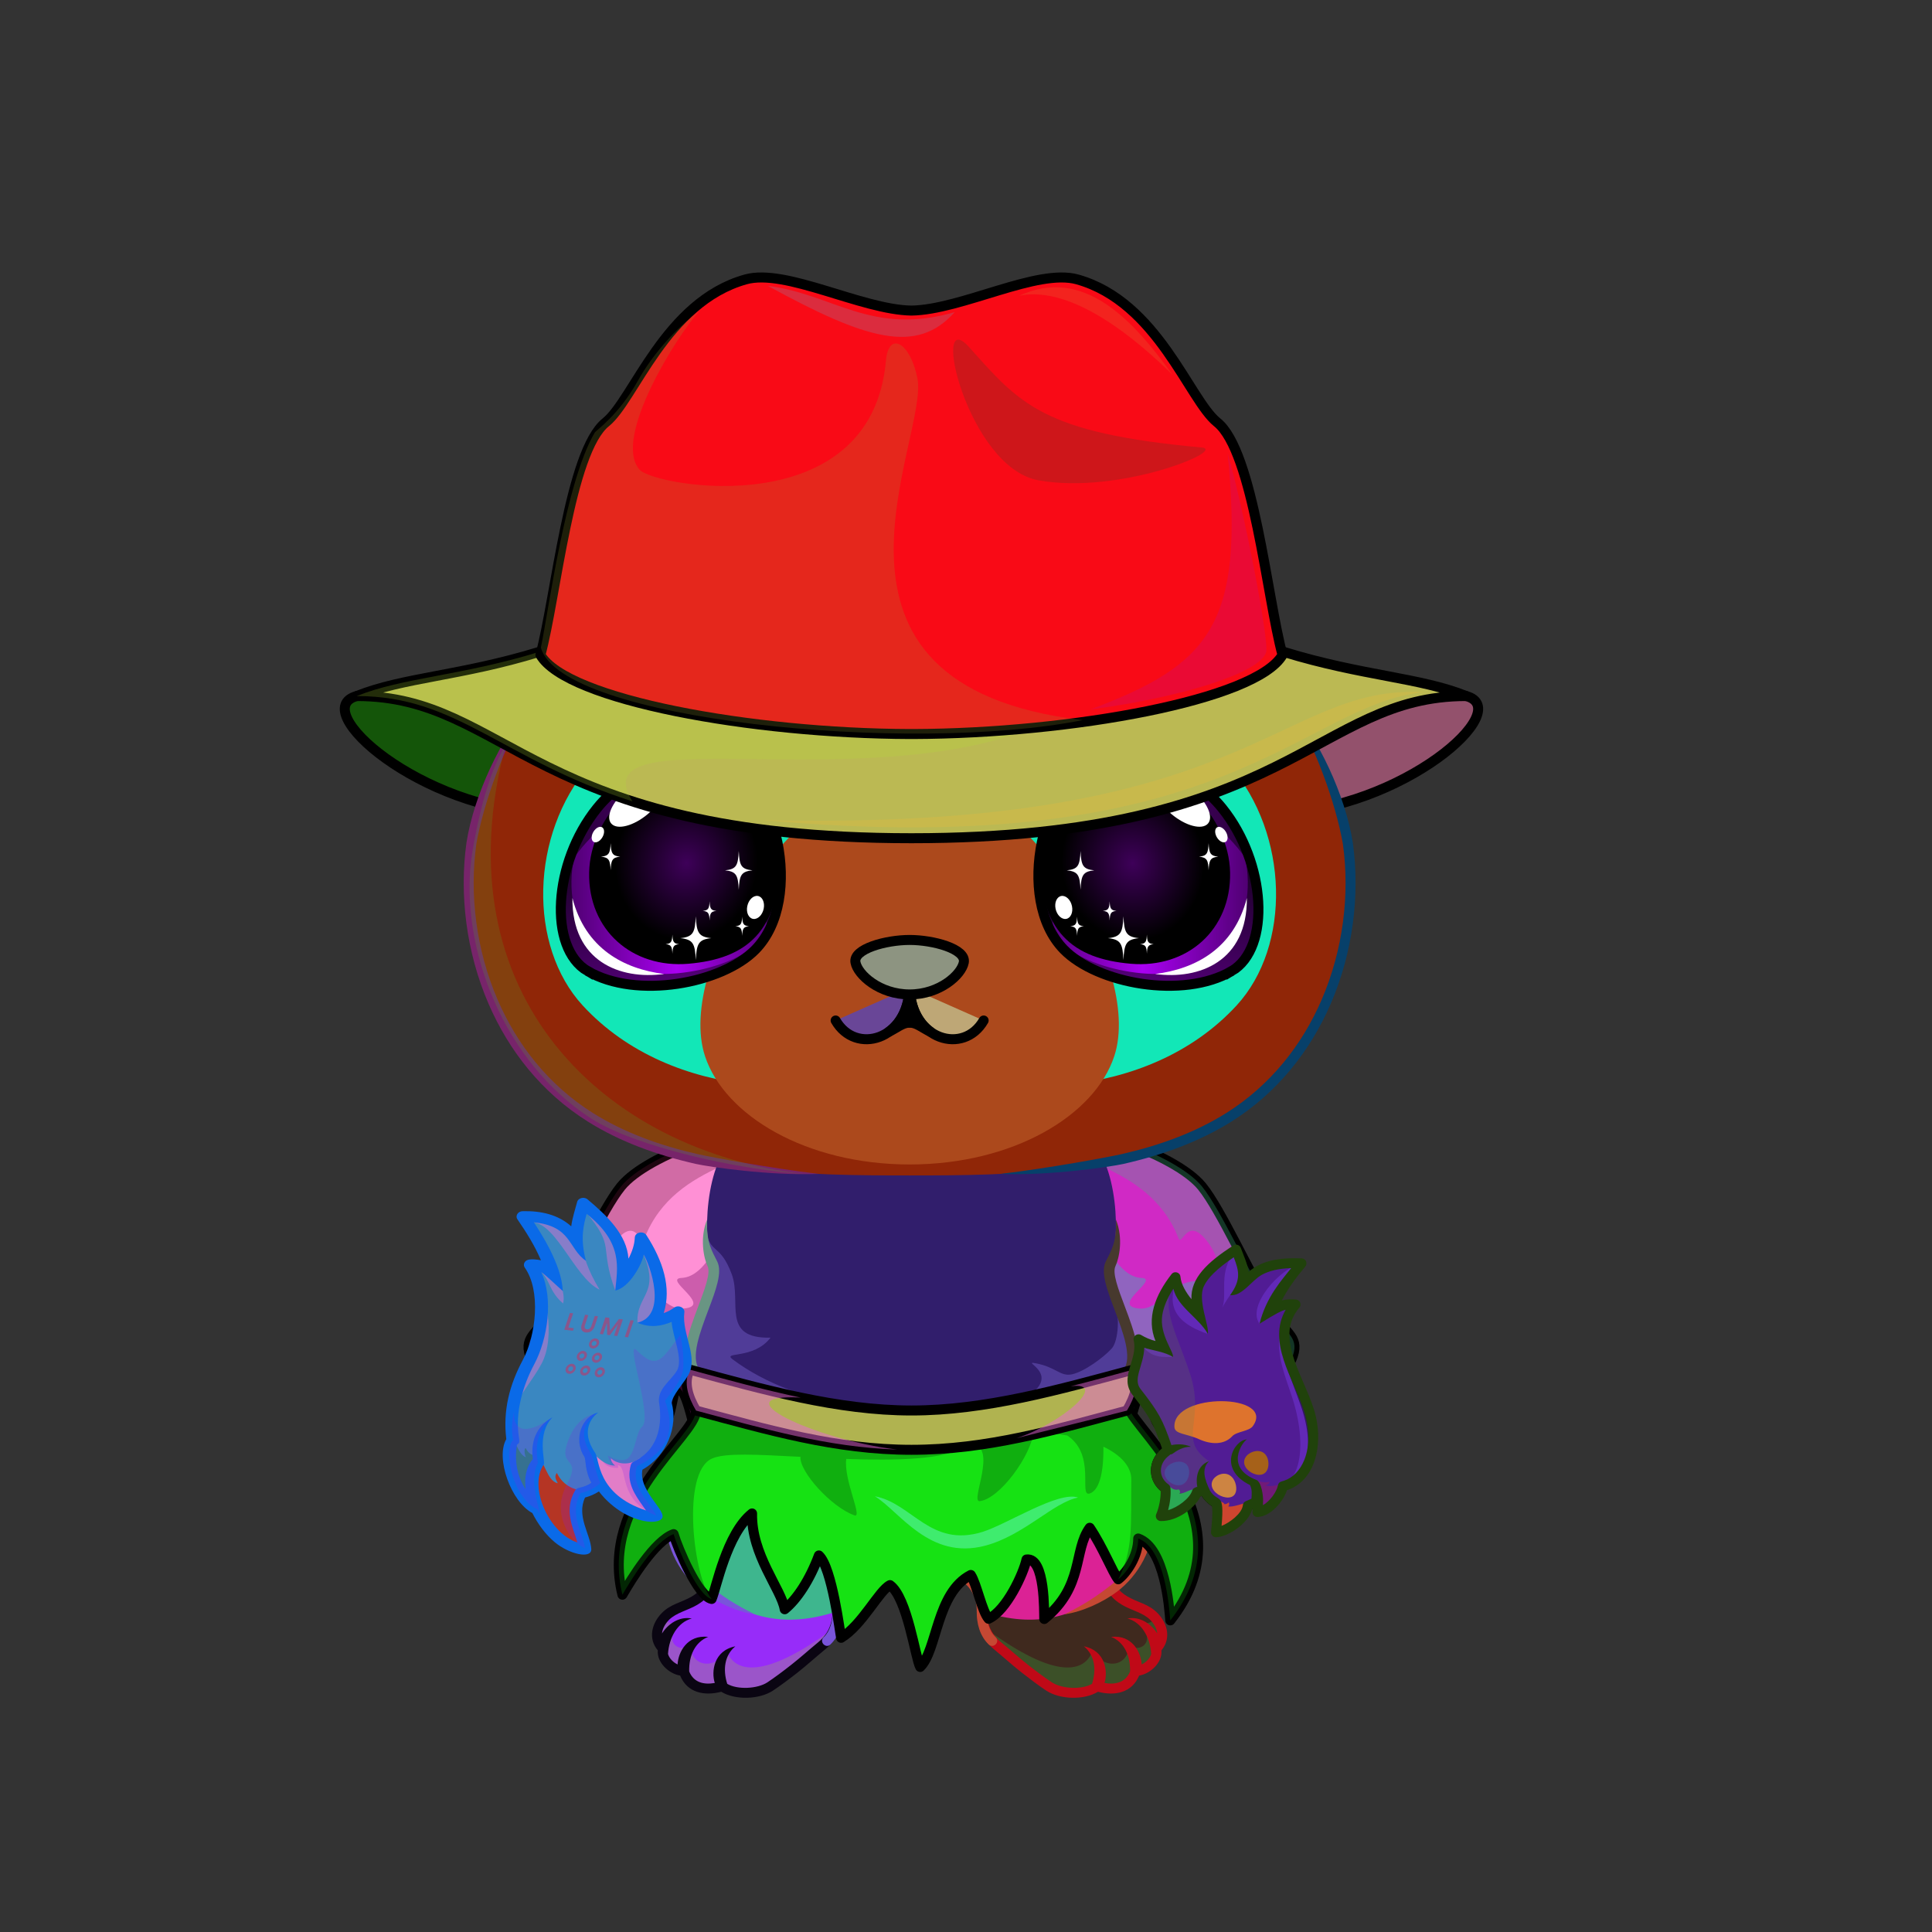 <svg xmlns="http://www.w3.org/2000/svg" xmlns:xlink="http://www.w3.org/1999/xlink" style="shape-rendering:geometricPrecision; text-rendering:geometricPrecision; image-rendering:optimizeQuality; fill-rule:evenodd; clip-rule:evenodd" version="1.1" viewBox="0 0 29000 29000" xml:space="preserve"><rect x="0" y="0" width="29000" height="29000" fill="#333333" stroke="none"/><defs><style type="text/css">.HairBack-Bear0fil22 {fill:none}
.Tail-Bear0fil22 {fill:none}
.RightFoot-Bear3fil432 {fill:url(#RightFoot-Bear3id650)}
.RightFoot-Bear3fil14 {fill:black;fill-opacity:0.2}
.RightFoot-Bear3fil32 {fill:black;fill-rule:nonzero}
.RightLeg-Bear0fil437 {fill:url(#RightLeg-Bear0id151)}
.RightLeg-Bear0fil14 {fill:black;fill-opacity:0.2}
.RightLeg-Bear0fil32 {fill:black;fill-rule:nonzero}
.LeftFoot-Bear3fil442 {fill:url(#LeftFoot-Bear3id651)}
.LeftFoot-Bear3fil14 {fill:black;fill-opacity:0.2}
.LeftFoot-Bear3fil32 {fill:black;fill-rule:nonzero}
.LeftLeg-Bear0fil447 {fill:url(#LeftLeg-Bear0id520)}
.LeftLeg-Bear0fil14 {fill:black;fill-opacity:0.2}
.LeftLeg-Bear0fil32 {fill:black;fill-rule:nonzero}
.Body-Bear5fil476 {fill:url(#Body-Bear5id267)}
.Body-Bear5fil14 {fill:black;fill-opacity:0.2}
.Body-Bear5fil32 {fill:black;fill-rule:nonzero}
.Body-Bear5fil22 {fill:none}
.Body-Bear5fil482 {fill:url(#Body-Bear5id211)}
.Head-Bear7fil522 {fill:url(#Head-Bear7id528)}
.Head-Bear7fil32 {fill:black;fill-rule:nonzero}
.Head-Bear7fil14 {fill:black;fill-opacity:0.2}
.Head-Bear7fil525 {fill:url(#Head-Bear7id453)}
.Head-Bear7fil526 {fill:url(#Head-Bear7id467)}
.Mouth-Bear0fil22 {fill:none}
.Mouth-Bear0str0 {stroke:black;stroke-width:150;stroke-linecap:round;stroke-linejoin:round}
.Mouth-Bear0fil100 {fill:black}
.Eyes-Bear5fil552 {fill:url(#Eyes-Bear5id813)}
.Eyes-Bear5fil553 {fill:url(#Eyes-Bear5id674)}
.Eyes-Bear5fil554 {fill:url(#Eyes-Bear5id1084)}
.Eyes-Bear5fil152 {fill:white}
.Eyes-Bear5fil157 {fill:black;fill-opacity:0.502}
.Eyes-Bear5fil155 {fill:#8c6821}
.Eyes-Bear5fil14 {fill:black;fill-opacity:0.2}
.Eyes-Bear5fil555 {fill:url(#Eyes-Bear5id812)}
.Eyes-Bear5fil556 {fill:url(#Eyes-Bear5id774)}
.Eyes-Bear5fil557 {fill:url(#Eyes-Bear5id1098)}
.Eyes-Bear5fil22 {fill:none}
.Eyes-Bear5str4 {stroke:black;stroke-width:150}
.Moustache-Bear0fil22 {fill:none}
.Nose-Bear0fil598 {fill:url(#Nose-Bear0id451)}
.Nose-Bear0str0 {stroke:black;stroke-width:150;stroke-linecap:round;stroke-linejoin:round}
.HatFreddyBack-Bigfil50 {fill:url(#HatFreddyBack-Bigid35)}
.HatFreddyBack-Bigstr0 {stroke:black;stroke-width:150;stroke-linecap:round;stroke-linejoin:round}
.HatFreddyBack-Bigfil51 {fill:url(#HatFreddyBack-Bigid38)}
.HatFreddy-Bigfil1 {fill:black;fill-opacity:0.2}
.HatFreddy-Bigfil7 {fill:black;fill-opacity:0.2}
.HatFreddy-Bigfil54 {fill:#FFFFEB;fill-opacity:0.2}
.HatFreddy-Bigfil57 {fill:url(#HatFreddy-Bigid34)}
.HatFreddy-Bigstr0 {stroke:black;stroke-width:150;stroke-linecap:round;stroke-linejoin:round}
.HatFreddy-Bigfil58 {fill:url(#HatFreddy-Bigid33)}
.NecklaceScream-Bigfil1 {fill:black;fill-opacity:0.302}
.NecklaceScream-Bigfil2 {fill:black;fill-opacity:0.4}
.NecklaceScream-Bigfil3 {fill:white;fill-rule:nonzero;fill-opacity:0.2}
.NecklaceScream-Bigfil35 {fill:url(#NecklaceScream-Bigid9)}
.NecklaceScream-Bigfil7 {fill:black;fill-rule:nonzero}
.NecklaceScream-Bigfil36 {fill:url(#NecklaceScream-Bigid15)}
.NecklaceScream-Bigfil9 {fill:white;fill-opacity:0.4}
.NecklaceScream-Bigfil37 {fill:url(#NecklaceScream-Bigid33)}
.NecklaceScream-Bigfil11 {fill:white;fill-opacity:0.2}
.NecklaceScream-Bigfil12 {fill:black;fill-opacity:0.502}
.NecklaceScream-Bigfil13 {fill:black;fill-rule:nonzero;fill-opacity:0.502}
.NecklaceScream-Bigfil33 {fill:url(#NecklaceScream-Bigid27)}
.NecklaceScream-Bigstr0 {stroke:black;stroke-width:150;stroke-linecap:round;stroke-linejoin:round;stroke-miterlimit:22.926}
.NecklaceScream-Bigfil34 {fill:url(#NecklaceScream-Bigid30)}
.NecklaceScream-Bigfil5 {fill:none}
.BraceletLumiHalloween-Bigfil109 {fill:url(#BraceletLumiHalloween-Bigid94)}
.BraceletLumiHalloween-Bigfil82 {fill:white;fill-opacity:0.4}
.BraceletLumiHalloween-Bigfil110 {fill:url(#BraceletLumiHalloween-Bigid79)}
.BraceletLumiHalloween-Bigfil111 {fill:url(#BraceletLumiHalloween-Bigid99)}
.BraceletLumiHalloween-Bigfil112 {fill:url(#BraceletLumiHalloween-Bigid93)}
.BraceletLumiHalloween-Bigfil113 {fill:url(#BraceletLumiHalloween-Bigid83)}
.BraceletLumiHalloween-Bigfil114 {fill:url(#BraceletLumiHalloween-Bigid78)}
.BraceletLumiHalloween-Bigfil115 {fill:url(#BraceletLumiHalloween-Bigid81)}
.BraceletLumiHalloween-Bigfil116 {fill:url(#BraceletLumiHalloween-Bigid76)}
.BraceletLumiHalloween-Bigfil0 {fill:black;fill-opacity:0.2}
.BraceletLumiHalloween-Bigfil29 {fill:black;fill-rule:nonzero}
.BraceletLumiHalloween-Bigfil117 {fill:url(#BraceletLumiHalloween-Bigid87)}
.BraceletLumiHalloween-Bigfil91 {fill:white;fill-opacity:0.502}
.BraceletLumiHalloween-Bigfil118 {fill:url(#BraceletLumiHalloween-Bigid92)}
.BraceletLumiHalloween-Bigfil119 {fill:url(#BraceletLumiHalloween-Bigid96)}
.BraceletLumiHalloween-Bigfil120 {fill:url(#BraceletLumiHalloween-Bigid97)}
.BraceletLumiHalloween-Bigfil28 {fill:black;fill-opacity:0.2}
.BraceletLumiHalloween-Bigfil121 {fill:url(#BraceletLumiHalloween-Bigid111)}
.BraceletLumiHalloween-Bigfil4 {fill:none}
.BraceletLumiHalloween-Bigstr4 {stroke:black;stroke-width:150;stroke-linecap:round;stroke-linejoin:round;stroke-miterlimit:22.926}
</style><linearGradient gradientUnits="userSpaceOnUse" id="RightFoot-Bear3id650" x1="16088.3" x2="16088.3" y1="25409.6" y2="23879.2">
   <stop offset="0" style="stop-opacity:1; stop-color:#8c6821"/>
   <stop offset="0.729" style="stop-opacity:1; stop-color:#b38b3d"/>
   <stop offset="1" style="stop-opacity:1; stop-color:#b38b3d"/>
  </linearGradient><linearGradient gradientUnits="objectBoundingBox" id="RightLeg-Bear0id151" x1="50%" x2="50%" xlink:href="#RightLeg-Bear0id150" y1="100%" y2="0%">
  </linearGradient><linearGradient gradientUnits="userSpaceOnUse" id="LeftFoot-Bear3id651" x1="11219.3" x2="11219.3" xlink:href="#LeftFoot-Bear3id650" y1="25409.6" y2="23879.2">
  </linearGradient><linearGradient gradientUnits="objectBoundingBox" id="LeftLeg-Bear0id520" x1="50%" x2="50%" xlink:href="#LeftLeg-Bear0id150" y1="100%" y2="0%">
  </linearGradient><linearGradient gradientUnits="objectBoundingBox" id="Body-Bear5id267" x1="50%" x2="50%" xlink:href="#Body-Bear5id266" y1="0%" y2="100%">
  </linearGradient><linearGradient gradientUnits="userSpaceOnUse" id="Body-Bear5id211" x1="13653.8" x2="13653.8" y1="17305.4" y2="21758.8">
   <stop offset="0" style="stop-opacity:1; stop-color:#f2efdf"/>
   <stop offset="0.722" style="stop-opacity:1; stop-color:#fefdf7"/>
   <stop offset="1" style="stop-opacity:1; stop-color:#fefdf7"/>
  </linearGradient><linearGradient gradientUnits="objectBoundingBox" id="Head-Bear7id528" x1="50%" x2="50%" y1="0%" y2="100%">
   <stop offset="0" style="stop-opacity:1; stop-color:#a17f5f"/>
   <stop offset="0.749" style="stop-opacity:1; stop-color:#865f3b"/>
   <stop offset="1" style="stop-opacity:1; stop-color:#614226"/>
  </linearGradient><linearGradient gradientUnits="userSpaceOnUse" id="Head-Bear7id453" x1="13653.8" x2="13653.8" y1="16305.8" y2="9413.82">
   <stop offset="0" style="stop-opacity:1; stop-color:#865f3b"/>
   <stop offset="0.678" style="stop-opacity:1; stop-color:#a17f5f"/>
   <stop offset="1" style="stop-opacity:1; stop-color:#a17f5f"/>
  </linearGradient><linearGradient gradientUnits="userSpaceOnUse" id="Head-Bear7id467" x1="13653.8" x2="13653.8" xlink:href="#Head-Bear7id310" y1="17479.1" y2="11612.8">
  </linearGradient><linearGradient gradientUnits="userSpaceOnUse" id="Eyes-Bear5id813" x1="10417" x2="9722.34" xlink:href="#Eyes-Bear5id27" y1="14638.9" y2="11576.5">
  </linearGradient><linearGradient gradientUnits="userSpaceOnUse" id="Eyes-Bear5id674" x1="8577.26" x2="11725.2" xlink:href="#Eyes-Bear5id57" y1="13014.3" y2="13014.3">
  </linearGradient><radialGradient cx="10299.3" cy="12950.1" fx="10299.3" fy="12950.1" gradientTransform="matrix(0.059 1.051 -0.972 0.091 22282 952)" gradientUnits="userSpaceOnUse" id="Eyes-Bear5id1084" r="1461.35" xlink:href="#Eyes-Bear5id1055">
  </radialGradient><linearGradient gradientUnits="userSpaceOnUse" id="Eyes-Bear5id812" x1="16890.7" x2="17585.3" xlink:href="#Eyes-Bear5id27" y1="14638.9" y2="11576.5">
  </linearGradient><linearGradient gradientUnits="userSpaceOnUse" id="Eyes-Bear5id774" x1="18730.4" x2="15582.5" xlink:href="#Eyes-Bear5id57" y1="13014.3" y2="13014.3">
  </linearGradient><radialGradient cx="17008.4" cy="12950.1" fx="17008.4" fy="12950.1" gradientTransform="matrix(-0.059 1.051 0.972 0.091 5418 -6097)" gradientUnits="userSpaceOnUse" id="Eyes-Bear5id1098" r="1461.35" xlink:href="#Eyes-Bear5id1055">
  </radialGradient><linearGradient gradientUnits="userSpaceOnUse" id="Nose-Bear0id451" x1="13653.8" x2="13653.8" y1="14108.6" y2="14926.9">
   <stop offset="0" style="stop-opacity:1; stop-color:#FFCCCC"/>
   <stop offset="1" style="stop-opacity:1; stop-color:#453F2C"/>
  </linearGradient><linearGradient gradientUnits="userSpaceOnUse" id="HatFreddyBack-Bigid35" x1="18338.7" x2="21900.2" xlink:href="#HatFreddyBack-Bigid31" y1="10836.9" y2="11742.5">
  </linearGradient><linearGradient gradientUnits="userSpaceOnUse" id="HatFreddyBack-Bigid38" x1="5658.59" x2="8827.9" xlink:href="#HatFreddyBack-Bigid30" y1="10618.2" y2="11961.2">
  </linearGradient><linearGradient gradientUnits="userSpaceOnUse" id="HatFreddy-Bigid34" x1="7241.71" x2="20121" xlink:href="#HatFreddy-Bigid27" y1="12978.8" y2="9237.25">
  </linearGradient><linearGradient gradientUnits="userSpaceOnUse" id="HatFreddy-Bigid33" x1="8386.33" x2="18976.4" xlink:href="#HatFreddy-Bigid28" y1="8120.35" y2="7062.71">
  </linearGradient><linearGradient gradientUnits="userSpaceOnUse" id="NecklaceScream-Bigid9" x1="13681.94" x2="13681.94" xlink:href="#NecklaceScream-Bigid0" y1="21422.88" y2="17046.18">
  </linearGradient><linearGradient gradientUnits="userSpaceOnUse" id="NecklaceScream-Bigid15" x1="13636.06" x2="13636.06" xlink:href="#NecklaceScream-Bigid3" y1="25021.74" y2="21102.88">
  </linearGradient><linearGradient gradientUnits="userSpaceOnUse" id="NecklaceScream-Bigid33" x1="10307.53" x2="17056.35" xlink:href="#NecklaceScream-Bigid32" y1="21160.24" y2="21160.24">
  </linearGradient><linearGradient gradientUnits="userSpaceOnUse" id="NecklaceScream-Bigid27" x1="10091.5" x2="9660.68" xlink:href="#NecklaceScream-Bigid0" y1="21728.87" y2="17080.75">
  </linearGradient><linearGradient gradientUnits="userSpaceOnUse" id="NecklaceScream-Bigid30" x1="17272.38" x2="17703.2" xlink:href="#NecklaceScream-Bigid0" y1="21728.87" y2="17080.75">
  </linearGradient><linearGradient gradientUnits="userSpaceOnUse" id="BraceletLumiHalloween-Bigid94" x1="18016.39" x2="19003.57" xlink:href="#BraceletLumiHalloween-Bigid0" y1="22515.22" y2="18820.99">
  </linearGradient><linearGradient gradientUnits="userSpaceOnUse" id="BraceletLumiHalloween-Bigid79" x1="18900.6" x2="19004.77" xlink:href="#BraceletLumiHalloween-Bigid16" y1="22699.96" y2="22188.31">
  </linearGradient><linearGradient gradientUnits="userSpaceOnUse" id="BraceletLumiHalloween-Bigid99" x1="18343.75" x2="18454.28" xlink:href="#BraceletLumiHalloween-Bigid16" y1="23021.16" y2="22484.71">
  </linearGradient><linearGradient gradientUnits="userSpaceOnUse" id="BraceletLumiHalloween-Bigid93" x1="17575.65" x2="17682.86" xlink:href="#BraceletLumiHalloween-Bigid16" y1="22794.32" y2="22280.33">
  </linearGradient><linearGradient gradientUnits="userSpaceOnUse" id="BraceletLumiHalloween-Bigid83" x1="18088.87" x2="18403.97" xlink:href="#BraceletLumiHalloween-Bigid18" y1="21651.17" y2="20995.51">
  </linearGradient><linearGradient gradientUnits="userSpaceOnUse" id="BraceletLumiHalloween-Bigid78" x1="18770.24" x2="18960.51" xlink:href="#BraceletLumiHalloween-Bigid18" y1="22111.55" y2="21794.86">
  </linearGradient><linearGradient gradientUnits="userSpaceOnUse" id="BraceletLumiHalloween-Bigid81" x1="18291.96" x2="18473.62" xlink:href="#BraceletLumiHalloween-Bigid18" y1="22452.27" y2="22138.84">
  </linearGradient><linearGradient gradientUnits="userSpaceOnUse" id="BraceletLumiHalloween-Bigid76" x1="17569.64" x2="17767.19" xlink:href="#BraceletLumiHalloween-Bigid18" y1="22269.67" y2="21951.12">
  </linearGradient><linearGradient gradientUnits="userSpaceOnUse" id="BraceletLumiHalloween-Bigid87" x1="9348.29" x2="8152.8" xlink:href="#BraceletLumiHalloween-Bigid0" y1="22226.42" y2="18171.29">
  </linearGradient><linearGradient gradientUnits="userSpaceOnUse" id="BraceletLumiHalloween-Bigid92" x1="9602.16" x2="9165.82" xlink:href="#BraceletLumiHalloween-Bigid16" y1="22825.72" y2="21720.1">
  </linearGradient><linearGradient gradientUnits="userSpaceOnUse" id="BraceletLumiHalloween-Bigid96" x1="7721.14" x2="8150.52" xlink:href="#BraceletLumiHalloween-Bigid16" y1="22319.53" y2="21943.8">
  </linearGradient><linearGradient gradientUnits="userSpaceOnUse" id="BraceletLumiHalloween-Bigid97" x1="8134.98" x2="8714.32" xlink:href="#BraceletLumiHalloween-Bigid16" y1="22992.69" y2="22168.35">
  </linearGradient><linearGradient gradientUnits="userSpaceOnUse" id="BraceletLumiHalloween-Bigid111" x1="8471.55" x2="9477.32" xlink:href="#BraceletLumiHalloween-Bigid102" y1="19836.05" y2="20428.56">
  </linearGradient><linearGradient gradientUnits="userSpaceOnUse" id="RightLeg-Bear0id150" x1="15526.7" x2="15526.7" y1="24311.8" y2="20742.8">
   <stop offset="0" style="stop-opacity:1; stop-color:#a17f5f"/>
   <stop offset="0.278" style="stop-opacity:1; stop-color:#a17f5f"/>
   <stop offset="1" style="stop-opacity:1; stop-color:#865f3b"/>
  </linearGradient><linearGradient gradientUnits="userSpaceOnUse" id="LeftFoot-Bear3id650" x1="16088.3" x2="16088.3" y1="25409.6" y2="23879.2">
   <stop offset="0" style="stop-opacity:1; stop-color:#8c6821"/>
   <stop offset="0.729" style="stop-opacity:1; stop-color:#b38b3d"/>
   <stop offset="1" style="stop-opacity:1; stop-color:#b38b3d"/>
  </linearGradient><linearGradient gradientUnits="userSpaceOnUse" id="LeftLeg-Bear0id150" x1="15526.7" x2="15526.7" y1="24311.8" y2="20742.8">
   <stop offset="0" style="stop-opacity:1; stop-color:#a17f5f"/>
   <stop offset="0.278" style="stop-opacity:1; stop-color:#a17f5f"/>
   <stop offset="1" style="stop-opacity:1; stop-color:#865f3b"/>
  </linearGradient><linearGradient gradientUnits="userSpaceOnUse" id="Body-Bear5id266" x1="13653.8" x2="13653.8" y1="17442" y2="23250.9">
   <stop offset="0" style="stop-opacity:1; stop-color:#614226"/>
   <stop offset="0.059" style="stop-opacity:1; stop-color:#614226"/>
   <stop offset="0.529" style="stop-opacity:1; stop-color:#865f3b"/>
   <stop offset="1" style="stop-opacity:1; stop-color:#a17f5f"/>
  </linearGradient><linearGradient gradientUnits="userSpaceOnUse" id="Head-Bear7id310" x1="13653.8" x2="13653.8" y1="17946" y2="23169.7">
   <stop offset="0" style="stop-opacity:1; stop-color:#f2efdf"/>
   <stop offset="0.478" style="stop-opacity:1; stop-color:#fefdf7"/>
   <stop offset="1" style="stop-opacity:1; stop-color:#fefdf7"/>
  </linearGradient><linearGradient gradientUnits="userSpaceOnUse" id="Eyes-Bear5id27" x1="16937.6" x2="16937.6" y1="14961.3" y2="11448.6">
   <stop offset="0" style="stop-opacity:1; stop-color:#500073"/>
   <stop offset="1" style="stop-opacity:1; stop-color:black"/>
  </linearGradient><linearGradient gradientUnits="objectBoundingBox" id="Eyes-Bear5id57" x1="100%" x2="0%" y1="50%" y2="50%">
   <stop offset="0" style="stop-opacity:1; stop-color:#500073"/>
   <stop offset="0.502" style="stop-opacity:1; stop-color:#a900f2"/>
   <stop offset="1" style="stop-opacity:1; stop-color:#500073"/>
  </linearGradient><radialGradient cx="16677.2" cy="12783.5" fx="16677.2" fy="12783.5" gradientTransform="matrix(-0.258 1.163 1.087 0.253 7083 -9849)" gradientUnits="userSpaceOnUse" id="Eyes-Bear5id1055" r="1194.51">
   <stop offset="0" style="stop-opacity:1; stop-color:#3e0059"/>
   <stop offset="0.75" style="stop-opacity:1; stop-color:black"/>
   <stop offset="1" style="stop-opacity:1; stop-color:black"/>
  </radialGradient><linearGradient gradientUnits="userSpaceOnUse" id="HatFreddyBack-Bigid31" x1="18106.8" x2="21491" y1="10836.9" y2="11742.5">
   <stop offset="0" style="stop-opacity:1; stop-color:black"/>
   <stop offset="0.271" style="stop-opacity:1; stop-color:#060504"/>
   <stop offset="1" style="stop-opacity:1; stop-color:#63503B"/>
  </linearGradient><linearGradient gradientUnits="userSpaceOnUse" id="HatFreddyBack-Bigid30" x1="6058.02" x2="9069.54" y1="10618.2" y2="11961.2">
   <stop offset="0" style="stop-opacity:1; stop-color:black"/>
   <stop offset="0.271" style="stop-opacity:1; stop-color:#020101"/>
   <stop offset="1" style="stop-opacity:1; stop-color:#2B2015"/>
  </linearGradient><linearGradient gradientUnits="userSpaceOnUse" id="HatFreddy-Bigid27" x1="7562.32" x2="19800.4" y1="12978.8" y2="9237.24">
   <stop offset="0" style="stop-opacity:1; stop-color:#302821"/>
   <stop offset="0.439" style="stop-opacity:1; stop-color:#695949"/>
   <stop offset="0.761" style="stop-opacity:1; stop-color:#968772"/>
   <stop offset="1" style="stop-opacity:1; stop-color:#877059"/>
  </linearGradient><linearGradient gradientUnits="userSpaceOnUse" id="HatFreddy-Bigid28" x1="8649.96" x2="18712.7" y1="8120.35" y2="7062.71">
   <stop offset="0" style="stop-opacity:1; stop-color:#302821"/>
   <stop offset="0.439" style="stop-opacity:1; stop-color:#695949"/>
   <stop offset="0.769" style="stop-opacity:1; stop-color:#968772"/>
   <stop offset="1" style="stop-opacity:1; stop-color:#877059"/>
  </linearGradient><linearGradient gradientUnits="objectBoundingBox" id="NecklaceScream-Bigid0" x1="50%" x2="50%" y1="100%" y2="0%">
   <stop offset="0" style="stop-opacity:1; stop-color:#08090A"/>
   <stop offset="0.239" style="stop-opacity:1; stop-color:#18181A"/>
   <stop offset="0.451" style="stop-opacity:1; stop-color:#383635"/>
   <stop offset="0.678" style="stop-opacity:1; stop-color:#292827"/>
   <stop offset="1" style="stop-opacity:1; stop-color:#08090A"/>
  </linearGradient><linearGradient gradientUnits="userSpaceOnUse" id="NecklaceScream-Bigid3" x1="13639.46" x2="13639.46" y1="24831.84" y2="21099.6">
   <stop offset="0" style="stop-opacity:1; stop-color:#706758"/>
   <stop offset="0.431" style="stop-opacity:1; stop-color:#292827"/>
   <stop offset="0.678" style="stop-opacity:1; stop-color:#18181A"/>
   <stop offset="1" style="stop-opacity:1; stop-color:#08090A"/>
  </linearGradient><linearGradient gradientUnits="userSpaceOnUse" id="NecklaceScream-Bigid32" x1="10557.49" x2="16806.39" y1="21154.23" y2="21154.23">
   <stop offset="0" style="stop-opacity:1; stop-color:#191B1F"/>
   <stop offset="0.169" style="stop-opacity:1; stop-color:#0C0C0D"/>
   <stop offset="0.62" style="stop-opacity:1; stop-color:#241E18"/>
   <stop offset="1" style="stop-opacity:1; stop-color:#09090A"/>
  </linearGradient><linearGradient gradientUnits="userSpaceOnUse" id="BraceletLumiHalloween-Bigid0" x1="9403.41" x2="9403.41" y1="21698.88" y2="17847.25">
   <stop offset="0" style="stop-opacity:1; stop-color:#646566"/>
   <stop offset="0.678" style="stop-opacity:1; stop-color:#383535"/>
   <stop offset="1" style="stop-opacity:1; stop-color:#2F2E30"/>
  </linearGradient><linearGradient gradientUnits="userSpaceOnUse" id="BraceletLumiHalloween-Bigid16" x1="18498.55" x2="18449.8" y1="22362.38" y2="21775.13">
   <stop offset="0" style="stop-opacity:1; stop-color:#706964"/>
   <stop offset="1" style="stop-opacity:1; stop-color:#0F0E0E"/>
  </linearGradient><linearGradient gradientUnits="userSpaceOnUse" id="BraceletLumiHalloween-Bigid18" x1="18257.12" x2="18381.22" y1="21770.5" y2="21432.58">
   <stop offset="0" style="stop-opacity:1; stop-color:#332E2B"/>
   <stop offset="1" style="stop-opacity:1; stop-color:#0F0E0E"/>
  </linearGradient><linearGradient gradientUnits="userSpaceOnUse" id="BraceletLumiHalloween-Bigid102" x1="9295.3" x2="9880.9" y1="19384.14" y2="20161.03">
   <stop offset="0" style="stop-opacity:1; stop-color:#6B8087"/>
   <stop offset="0.322" style="stop-opacity:1; stop-color:#C7C7C7"/>
   <stop offset="0.729" style="stop-opacity:1; stop-color:#A6AEB1"/>
   <stop offset="1" style="stop-opacity:1; stop-color:#A6AEB1"/>
  </linearGradient></defs><g id="HatFreddyBack-Big">
  <animateTransform additive="sum" attributeName="transform" dur="10" repeatCount="indefinite" type="translate" values="0;0 200;0;0 200;0;0 200;0;0 200;0"/>
  <path class="HatFreddyBack-Bigfil50 HatFreddyBack-Bigstr0" d="M22009 10448c745,203 -963,1706 -2841,1759 -2760,78 138,-2289 2841,-1759z" style="fill:#93516c"/>
  <path class="HatFreddyBack-Bigfil51 HatFreddyBack-Bigstr0" d="M5354 10448c-745,203 962,1706 2841,1759 2760,78 -138,-2289 -2841,-1759z" style="fill:#145509"/>
 </g><g id="HairBack-Bear0">
 <animateTransform additive="sum" attributeName="transform" dur="10" repeatCount="indefinite" type="translate" values="0;0 200;0;0 200;0;0 200;0;0 200;0"/>
  <rect class="HairBack-Bear0fil22" height="998" width="1061" x="13124" y="20899"/>
 </g><g id="Tail-Bear0">
  <rect class="Tail-Bear0fil22" height="1129" width="1129" x="13089" y="21055"/>
 </g><g id="RightFoot-Bear3">
  <path class="RightFoot-Bear3fil432" d="M17045 25080c-66,213 -260,328 -578,232 -82,82 -466,170 -720,2 -241,-159 -607,-457 -720,-564 -96,-91 -335,-220 -291,-565 777,87 1299,173 1927,-306 18,146 320,205 479,267 233,89 426,392 211,604 42,135 -122,330 -308,330z" style="fill:#3f291e"/>
  <path class="RightFoot-Bear3fil14" d="M16490 25327c320,133 480,-45 565,-254 204,-15 307,-138 301,-308 28,-45 52,-79 86,-174 31,-139 -54,-325 -125,-351 31,144 -137,125 -191,129 232,292 -30,451 -178,321 -4,299 -321,400 -555,107 -111,282 -514,451 -1612,-364 1095,1261 1346,941 1709,894z" style="fill:#34ec51"/>
  <path class="RightFoot-Bear3fil32" d="M16963 25089c-68,167 -221,202 -384,173 53,-171 15,-486 -309,-550 160,131 191,345 122,563 -153,91 -454,76 -604,-23 -105,-69 -235,-166 -357,-262 -142,-112 -270,-229 -408,-342 -98,-80 -205,-212 -213,-454 5,-41 -24,-78 -65,-83 -41,-5 -84,23 -83,65 7,344 143,486 266,587 138,114 267,232 411,345 124,97 257,197 366,269 205,135 567,145 776,17 252,66 509,18 618,-243 169,-27 352,-197 334,-378 149,-177 94,-405 -60,-562 -136,-138 -294,-154 -454,-250 -66,-40 -120,-83 -125,-121l-137 73c20,64 119,137 185,176 138,83 316,117 424,227 53,54 98,127 105,203 -87,-137 -253,-261 -447,-225 213,57 340,284 356,532 -17,67 -81,130 -143,158 -9,-180 -141,-449 -459,-414 197,78 290,282 285,519z" style="fill:#c00917"/>
 </g><g id="LeftFoot-Bear3">
  <path class="LeftFoot-Bear3fil442" d="M10263 25080c66,213 260,328 578,232 82,82 466,170 720,2 241,-159 607,-457 719,-564 96,-91 336,-220 292,-565 -777,87 -1299,173 -1927,-306 -19,146 -321,205 -479,267 -233,89 -427,392 -211,604 -42,135 121,330 308,330z" style="fill:#972cf9"/>
  <path class="LeftFoot-Bear3fil14" d="M10817 25327c-320,133 -479,-45 -565,-254 -203,-15 -307,-138 -301,-308 -27,-45 -52,-79 -85,-174 -32,-139 54,-325 124,-351 -30,144 137,125 192,129 -233,292 29,451 178,321 4,299 321,400 554,107 112,282 515,451 1613,-364 -1095,1261 -1346,941 -1710,894z" style="fill:#adfb0e"/>
  <path class="LeftFoot-Bear3fil32" d="M10345 25089c68,167 220,202 384,173 -54,-171 -16,-486 309,-550 -160,131 -191,345 -122,563 153,91 454,76 604,-23 104,-69 234,-166 356,-262 143,-112 271,-229 409,-342 97,-80 205,-212 213,-454 -5,-41 24,-78 65,-83 41,-5 84,23 83,65 -7,344 -143,486 -266,587 -139,114 -268,232 -411,345 -124,97 -258,197 -367,269 -205,135 -567,145 -776,17 -251,66 -509,18 -617,-243 -169,-27 -352,-197 -335,-378 -149,-177 -93,-405 61,-562 136,-138 294,-154 454,-250 66,-40 120,-83 125,-121l137 73c-20,64 -120,137 -185,176 -139,83 -316,117 -425,227 -53,54 -97,127 -104,203 86,-137 252,-261 447,-225 -213,57 -341,284 -357,532 18,67 82,130 144,158 8,-180 141,-449 459,-414 -197,78 -291,282 -285,519z" style="fill:#0a0512"/>
 </g><g id="RightLeg-Bear0">
  <path class="RightLeg-Bear0fil437" d="M13654 20747c651,0 2263,-52 2620,230 303,239 971,977 969,1838 -2,444 -257,819 -524,1020 -578,425 -1151,626 -1983,350 7,-583 -643,-742 -1082,-749l0 -2689z" style="fill:#db2295"/>
  <path class="RightLeg-Bear0fil14" d="M16988 23561c110,-131 245,-442 245,-600 2,-776 -323,-1481 -652,-1782 -248,370 -56,940 55,979 367,105 445,994 352,1403z" style="fill:#7ebffc"/>
  <path class="RightLeg-Bear0fil32" d="M16690 23782c-238,187 -417,303 -711,449 260,-35 573,-178 785,-337 332,-249 552,-662 553,-1079 1,-360 -110,-698 -263,-990 -227,-429 -547,-760 -734,-907 -32,-26 -79,-20 -105,12 -25,33 -20,80 13,105 175,139 478,451 693,860 144,273 248,587 247,920 -1,358 -198,746 -478,967zm-1745 794c71,68 -33,176 -104,108 -135,-130 -182,-317 -180,-500 3,-218 -99,-369 -246,-471 -213,-147 -519,-198 -761,-203l0 -149 1 0c265,5 604,62 845,229 186,129 314,320 310,596 -1,139 31,290 135,390z" style="fill:#c54833"/>
 </g><g id="LeftLeg-Bear0">
  <path class="LeftLeg-Bear0fil447" d="M13654 20747c-651,0 -2264,-52 -2620,230 -303,239 -971,977 -969,1838 1,444 256,819 524,1020 578,425 1150,626 1983,350 -7,-583 642,-742 1082,-749l0 -2689z" style="fill:#3eb68e"/>
  <path class="LeftLeg-Bear0fil14" d="M10320 23561c-110,-131 -245,-442 -245,-600 -3,-776 323,-1481 652,-1782 248,370 56,940 -56,979 -366,105 -444,994 -351,1403z" style="fill:#39b8c2"/>
  <path class="LeftLeg-Bear0fil32" d="M10618 23782c238,187 417,303 711,449 -260,-35 -573,-178 -785,-337 -332,-249 -552,-662 -554,-1079 -1,-360 110,-698 264,-990 226,-429 547,-760 734,-907 32,-26 79,-20 104,12 26,33 20,80 -12,105 -175,139 -478,451 -694,860 -143,273 -247,587 -246,920 1,358 198,746 478,967zm1745 794c-71,68 32,176 103,108 135,-130 183,-317 181,-500 -3,-218 98,-369 246,-471 212,-147 519,-198 761,-203l0 -149 -1 0c-265,5 -604,62 -845,229 -186,129 -314,320 -311,596 2,139 -31,290 -134,390z" style="fill:#7954da"/>
 </g><g id="Body-Bear5">
 <animateTransform additive="sum" attributeName="transform" dur="10" repeatCount="indefinite" type="translate" values="0;0 200;0;0 200;0;0 200;0;0 200;0"/>
  <path class="Body-Bear5fil476" d="M13654 23351c1692,-3 2768,-307 3233,-1926 302,-1052 -330,-2764 -1019,-3983 -551,110 -1409,139 -2214,150 -806,-11 -1663,-40 -2215,-150 -688,1219 -1321,2931 -1018,3983 465,1619 1541,1923 3233,1926z" style="fill:#be4ebf"/>
  <path class="Body-Bear5fil14" d="M11416 22901c-455,-288 -787,-750 -995,-1476 -211,-735 34,-1792 435,-2779 -591,2230 70,3628 560,4255z" style="fill:#9cb283"/>
  <path class="Body-Bear5fil32" d="M11416 22901c-539,-241 -960,-968 -1067,-1455 -108,-487 -59,-1102 131,-1659 -71,577 -87,1191 13,1618 104,444 495,1184 923,1496z" style="fill:#8a364d"/>
  <path class="Body-Bear5fil22" d="M12621 22856c-1016,-156 -1749,-629 -1932,-1889 -2,-17 -5,-34 -7,-51l0 -4c-2,-16 -4,-32 -5,-48l-1 -7c-1,-15 -3,-31 -4,-46l0 -8c-2,-15 -3,-30 -3,-46l-1 -8c-1,-16 -1,-31 -2,-47l0 -6c-1,-17 -1,-34 -1,-51l0 -5c0,-17 0,-34 0,-50l0 -8c0,-15 0,-31 1,-47l0 -9c1,-15 1,-30 2,-46l0 -11c1,-14 2,-29 3,-44l1 -12c1,-15 2,-29 3,-44l1 -13c1,-15 3,-31 4,-46l2 -14c1,-15 3,-30 5,-44l1 -15c2,-14 4,-27 5,-41l3 -18c2,-13 3,-26 5,-39l3 -18c2,-12 4,-25 6,-38 1,-7 2,-14 4,-22 2,-12 4,-25 6,-37l4 -23c2,-11 4,-23 6,-34 2,-9 4,-18 6,-28 2,-10 4,-21 6,-32 2,-9 4,-18 6,-27 2,-11 4,-21 7,-32l6 -27c2,-11 4,-21 7,-31 3,-13 6,-25 9,-37l5 -21c3,-14 6,-27 9,-40l5 -18c4,-14 7,-28 11,-42l4 -15c4,-15 8,-30 12,-46l3 -8c4,-16 9,-33 14,-49l1 -7m15 -50l9 -28c5,-17 10,-34 15,-52l2 -5c6,-17 11,-34 17,-51l1 -6c6,-18 12,-36 18,-54l0 -1c-142,1971 409,3124 1703,3596" style="fill:#f84b0c"/>
  <path class="Body-Bear5fil22" d="M12621 22856c-1016,-156 -1749,-629 -1932,-1889 -2,-17 -5,-34 -7,-51l0 -4c-2,-16 -4,-32 -5,-48l-1 -7c-1,-15 -3,-31 -4,-46l0 -8c-2,-15 -3,-30 -3,-46l-1 -8c-1,-16 -1,-31 -2,-47l0 -6c-1,-17 -1,-34 -1,-51l0 -5c0,-17 0,-34 0,-50l0 -8c0,-15 0,-31 1,-47l0 -9c1,-15 1,-30 2,-46l0 -11c1,-14 2,-29 3,-44l1 -12c1,-15 2,-29 3,-44l1 -13c1,-15 3,-31 4,-46l2 -14c1,-15 3,-30 5,-44l1 -15c2,-14 4,-27 5,-41l3 -18c2,-13 3,-26 5,-39l3 -18c2,-12 4,-25 6,-38 1,-7 2,-14 4,-22 2,-12 4,-25 6,-37l4 -23c2,-11 4,-23 6,-34 2,-9 4,-18 6,-28 2,-10 4,-21 6,-32 2,-9 4,-18 6,-27 2,-11 4,-21 7,-32l6 -27c2,-11 4,-21 7,-31 3,-13 6,-25 9,-37l5 -21c3,-14 6,-27 9,-40l5 -18c4,-14 7,-28 11,-42l4 -15c4,-15 8,-30 12,-46l3 -8c4,-16 9,-33 14,-49l1 -7m15 -50l9 -28c5,-17 10,-34 15,-52l2 -5c6,-17 11,-34 17,-51l1 -6c6,-18 12,-36 18,-54l0 -1c-142,1971 409,3124 1703,3596" style="fill:#ee5c7a"/>
  <path class="Body-Bear5fil14" d="M15892 22901c455,-288 786,-750 995,-1476 211,-735 -34,-1792 -436,-2779 592,2230 -69,3628 -559,4255z" style="fill:#cd0232"/>
  <path class="Body-Bear5fil32" d="M15892 22901c539,-241 960,-968 1067,-1455 107,-487 59,-1102 -132,-1659 72,577 87,1191 -12,1618 -104,444 -496,1184 -923,1496z" style="fill:#66c29c"/>
  <path class="Body-Bear5fil482" d="M12395 17319c-415,-117 -1437,533 -1326,1387 71,545 464,353 559,775 99,440 -305,508 -282,1089 32,765 484,1129 1019,1185 834,86 410,-1185 1289,-1185 879,0 455,1271 1289,1185 535,-56 987,-420 1018,-1185 24,-581 -380,-649 -281,-1089 95,-422 488,-230 559,-775 111,-854 -912,-1504 -1326,-1387 -407,115 -932,140 -1259,140 -327,0 -853,-25 -1259,-140z" style="fill:#58a641"/>
 </g><g id="NecklaceScream-Big">
     <animateTransform additive="sum" attributeName="transform" dur="10" repeatCount="indefinite" type="translate" values="0;0 200;0;0 200;0;0 200;0;0 200;0"/>
  <g id="_1730900012624">
   <g>
    <path class="NecklaceScream-Bigfil33 NecklaceScream-Bigstr0" d="M11629.91 16928.44c-393.32,-98.89 -1903.64,377.71 -2310.82,883.98 -282.74,351.54 -684.84,1256.33 -1080.84,1922.62 -174.26,293.22 -405.42,334.68 -258.38,673.71 784.45,-577.57 1120.89,-207.07 1196.5,193.48 91.77,486.07 440.91,893.16 698.35,848.49 257.44,-44.66 188.13,-774.21 345.87,-596.21 157.75,178 209.81,873.76 366.12,827.39 311.97,-92.53 444.38,-780.64 557.54,-988.75 113.28,-208.31 485.66,-3764.71 485.66,-3764.71z" style="fill:#ff90d5"/>
    <path class="NecklaceScream-Bigfil1" d="M11629.91 16928.44c-393.32,-98.89 -1903.64,377.72 -2310.82,883.98 -282.73,351.53 -684.86,1256.34 -1080.84,1922.62 -174.26,293.21 -405.42,334.68 -258.38,673.71 784.45,-577.57 754.93,-711.64 1152.83,-570.03 173.43,-307.94 -399.4,-484.3 -141.96,-528.96 257.44,-44.66 -80.45,-221.79 236.2,-654.88 316.65,-433.09 393.88,67.74 447.22,-68.63 468.12,-1197 1898.39,-1110.04 1955.75,-1657.81z" style="fill:#681438"/>
    <path class="NecklaceScream-Bigfil2" d="M11629.91 16928.44c-393.32,-98.89 -676.71,2223.09 -1399.58,2253.77 -287.84,12.23 484.73,421.55 31.01,459.21 -319.18,26.51 -450.45,-427.03 -898.26,-412.86 -447.89,14.17 347.04,116.65 463.16,972.05 75.22,554.17 -530.9,654.62 -649.87,401.62 91.77,486.07 440.91,893.16 698.35,848.49 257.44,-44.66 188.13,-774.21 345.87,-596.21 157.75,178 209.81,873.76 366.12,827.39 311.97,-92.53 444.38,-780.64 557.54,-988.75 113.28,-208.31 485.66,-3764.71 485.66,-3764.71z" style="fill:#811270"/>
    <path class="NecklaceScream-Bigfil3" d="M9572.52 20656.09c-320.87,-19.02 -219.12,-531.31 -584.16,-682.22 -281.89,-116.52 -550.1,3.62 -703.64,47.01 316.21,-324.75 611.32,-307.45 805.06,-208.84 278.91,141.97 268.14,704.01 482.74,844.05z" style="fill:#fb73b6"/>
   </g>
   <g>
    <path class="NecklaceScream-Bigfil34 NecklaceScream-Bigstr0" d="M15733.97 16928.44c393.32,-98.89 1903.64,377.71 2310.82,883.98 282.74,351.54 684.84,1256.33 1080.84,1922.62 174.26,293.22 405.42,334.68 258.38,673.71 -784.45,-577.57 -1120.89,-207.07 -1196.5,193.48 -91.77,486.07 -440.91,893.16 -698.35,848.49 -257.44,-44.66 -188.13,-774.21 -345.87,-596.21 -157.75,178 -209.81,873.76 -366.12,827.39 -311.97,-92.53 -444.38,-780.64 -557.54,-988.75 -113.28,-208.31 -485.66,-3764.71 -485.66,-3764.71z" style="fill:#d029c5"/>
    <path class="NecklaceScream-Bigfil1" d="M15733.97 16928.44c393.32,-98.89 1903.64,377.72 2310.82,883.98 282.73,351.53 684.86,1256.34 1080.84,1922.62 174.26,293.21 405.42,334.68 258.38,673.71 -784.45,-577.57 -754.93,-711.64 -1152.83,-570.03 -173.43,-307.94 399.4,-484.3 141.96,-528.96 -257.44,-44.66 80.45,-221.79 -236.2,-654.88 -316.65,-433.09 -393.88,67.74 -447.22,-68.63 -468.12,-1197 -1898.39,-1110.04 -1955.75,-1657.81z" style="fill:#44b381"/>
    <path class="NecklaceScream-Bigfil2" d="M15733.97 16928.44c393.32,-98.89 676.71,2223.09 1399.58,2253.77 287.84,12.23 -484.73,421.55 -31.01,459.21 319.18,26.51 450.45,-427.03 898.26,-412.86 447.89,14.17 -347.04,116.65 -463.16,972.05 -75.22,554.17 530.9,654.62 649.87,401.62 -91.77,486.07 -440.91,893.16 -698.35,848.49 -257.44,-44.66 -188.13,-774.21 -345.87,-596.21 -157.75,178 -209.81,873.76 -366.12,827.39 -311.97,-92.53 -444.38,-780.64 -557.54,-988.75 -113.28,-208.31 -485.66,-3764.71 -485.66,-3764.71z" style="fill:#30bdb8"/>
    <path class="NecklaceScream-Bigfil3" d="M17791.36 20656.09c320.87,-19.02 219.12,-531.31 584.16,-682.22 281.89,-116.52 550.1,3.62 703.64,47.01 -316.21,-324.75 -611.32,-307.45 -805.06,-208.84 -278.91,141.97 -268.14,704.01 -482.74,844.05z" style="fill:#206103"/>
   </g>
   <path class="NecklaceScream-Bigfil35" d="M16288.75 17046.18c520.14,366.09 525.59,1624.68 381,1926.17 -144.59,301.48 542.05,1241.64 263.29,1631.94 -278.76,390.3 -2029.51,863.75 -3251.1,815.13 -1221.59,-48.63 -2972.34,-424.83 -3251.1,-815.13 -278.76,-390.3 407.88,-1330.46 263.29,-1631.94 -144.59,-301.49 -139.14,-1560.08 381,-1926.17l2606.81 509.32 2606.81 -509.32z" style="fill:#311e6c"/>
   <path class="NecklaceScream-Bigfil2" d="M15545.79 20463.27c308.22,57.46 366.2,201.48 542.37,166.22 184.25,-36.88 482.21,-257.3 600.62,-389.59 71.24,-79.58 144.03,-365.44 36.98,-825.69 137.9,400.83 397.6,923.62 207.28,1190.08 -278.75,390.3 -2029.51,863.75 -3251.1,815.13 -1221.59,-48.63 -2972.34,-424.83 -3251.1,-815.13 -278.76,-390.3 407.88,-1330.47 263.29,-1631.94 -42.02,-87.65 -92.82,-323.35 -100.53,-527.3 57.82,391.25 211.23,202.63 389.63,679.93 154.77,414.07 -165.82,970.5 582.43,953.98 -252.49,332 -730.93,203.8 -568.58,325.43 1008.92,755.92 2573.19,871.9 3749.42,847.54 1589.04,-511.79 496.93,-845.01 799.29,-788.66z" style="fill:#816adb"/>
   <path class="NecklaceScream-Bigfil7" d="M10497.28 20559.38c25.51,35.67 16.44,84.7 -20.25,109.51 -36.69,24.8 -87.12,15.98 -112.63,-19.69 -180.7,-252.99 -24.68,-666.39 116.5,-1040.44 98.51,-261.03 188.96,-500.72 139.82,-603.19 -54.78,-114.28 -121.87,-416.06 -7.33,-698.45 -12.67,356.44 76.4,469.85 154.15,632.01 77.42,161.48 -24.14,430.64 -134.77,723.77 -127.41,337.57 -268.21,710.65 -135.49,896.48z" style="fill:#699583"/>
   <path class="NecklaceScream-Bigfil7" d="M16866.6 20559.38c-25.51,35.67 -16.44,84.7 20.25,109.51 36.69,24.8 87.12,15.98 112.63,-19.69 180.7,-252.99 24.68,-666.39 -116.5,-1040.44 -98.51,-261.03 -188.96,-500.72 -139.82,-603.19 54.78,-114.28 121.87,-416.06 7.33,-698.45 12.67,356.44 -76.4,469.85 -154.15,632.01 -77.42,161.48 24.14,430.64 134.77,723.77 127.41,337.57 268.21,710.65 135.49,896.48z" style="fill:#47392e"/>
   <path class="NecklaceScream-Bigfil36" d="M10447.92 21173.4c-10.08,394.98 -1455.89,1338.67 -1105.16,2763.71 138.56,-239.27 487,-807.94 768.43,-909.6 63.1,217.61 367.41,934.65 571.03,973.25 67.89,-155.88 224.11,-977.2 606.68,-1283.46 -12.5,622.96 437.81,1133.95 489.85,1438.33 182.91,-148.26 374.63,-437.01 512.99,-807.73 197.02,180.15 318.21,1169.51 333.57,1236.29 318.93,-193.82 568.97,-709.65 734.03,-791.18 261.28,189.84 382.01,1100.76 453.05,1228.73 256,-246.57 242.3,-1116.48 759.59,-1380.95 87.47,133.27 167.79,544.82 266.82,657.73 272.24,-126.13 525.16,-682.46 569.61,-889.98 283.42,-38.46 262.43,803 266.12,893.2 600.51,-486.51 434.88,-1030.13 682.77,-1369.34 196.23,289.09 346.61,675.24 427.4,773.61 118.17,-89.57 299.74,-337.4 300.44,-612.64 402.97,144.98 465.68,1039.09 481.29,1229.2 1166.52,-1479 -460.9,-2784.61 -642.85,-3208.25 -724.11,67.98 -2322.42,395.36 -3241.64,385 -919.22,-10.36 -2758.83,-594.42 -3234.02,-325.92z" style="fill:#e8f8a1"/>
   <path class="NecklaceScream-Bigfil9" d="M9851.31 22041.07c-354.37,480.48 -700.49,1116.18 -508.55,1896.04 138.56,-239.27 487,-807.94 768.43,-909.6 -281.43,101.66 -393.82,262.39 -596.98,312.29 -97.43,-537.73 99.42,-960.58 337.1,-1298.73zm1438.05 742.48c18.75,592.92 439.21,1078.57 489.39,1372.08 182.82,-148.17 374.42,-436.69 512.77,-807.12 -55.43,-152.74 -111.11,-271.6 -161.26,-317.45 23.57,227.19 -59.05,527.17 -270.54,744.89 -137.35,-186.25 -551.65,-418.21 -570.36,-992.4zm2069.98 1009.46c261.28,189.84 382.01,1100.76 453.05,1228.73 256,-246.57 242.3,-1116.48 759.59,-1380.95 87.47,133.27 167.79,544.82 266.82,657.73 272.24,-126.13 525.16,-682.46 569.61,-889.98 63.33,-8.59 104.76,16.87 131.01,62.5 -34.16,-45.19 -77.06,-69.82 -131.01,-62.5 -44.45,207.52 -264.03,472.15 -536.27,598.28 -99.03,-112.91 -279.37,-390.18 -366.84,-523.46 -517.29,264.47 -452.53,729 -708.52,975.56 -71.05,-127.96 -176.16,-476.07 -437.44,-665.91zm2305.5 196.11c10.23,150.74 8.36,280.21 9.69,312.62 583.43,-472.67 443.72,-999.23 662.63,-1339.87l-0.02 -0.05c-352.31,-11.72 -220.45,556.98 -672.3,1027.3z" style="fill:#da2c86"/>
   <path class="NecklaceScream-Bigfil5 NecklaceScream-Bigstr0" d="M10447.92 21173.4c-10.08,394.98 -1455.89,1338.67 -1105.16,2763.71 138.56,-239.27 487,-807.94 768.43,-909.6 63.1,217.61 367.41,934.65 571.03,973.25 67.89,-155.88 224.11,-977.2 606.68,-1283.46 -12.5,622.96 437.81,1133.95 489.85,1438.33 182.91,-148.26 374.63,-437.01 512.99,-807.73 197.02,180.15 318.21,1169.51 333.57,1236.29 318.93,-193.82 568.97,-709.65 734.03,-791.18 261.28,189.84 382.01,1100.76 453.05,1228.73 256,-246.57 242.3,-1116.48 759.59,-1380.95 87.47,133.27 167.79,544.82 266.82,657.73 272.24,-126.13 525.16,-682.46 569.61,-889.98 283.42,-38.46 262.43,803 266.12,893.2 600.51,-486.51 434.88,-1030.13 682.77,-1369.34 196.23,289.09 346.61,675.24 427.4,773.61 118.17,-89.57 299.74,-337.4 300.44,-612.64 402.97,144.98 465.68,1039.09 481.29,1229.2 1166.52,-1479 -460.9,-2784.61 -642.85,-3208.25 -724.11,67.98 -2322.42,395.36 -3241.64,385 -919.22,-10.36 -2758.83,-594.42 -3234.02,-325.92z" style="fill:#16e213"/>
   <path class="NecklaceScream-Bigfil2" d="M10447.92 21173.4c-10.08,394.98 -1455.89,1338.67 -1105.16,2763.71 138.56,-239.27 487,-807.94 768.43,-909.6 63.1,217.61 367.41,934.65 571.03,973.25 -265.94,-288.32 -469.64,-1907.95 9.34,-2109.3 204.42,-85.92 656.65,-58.1 1323.15,-24.14 -16.13,223.48 464.03,754.95 810.35,878.57 130.94,46.75 -165.67,-540.85 -122.49,-846.62 735.72,26.41 1464.12,14 1804,-187.75 23.35,-13.86 47.71,-27.01 72.96,-39.45 411.36,35.12 -26.81,879.51 126.73,860.87 305.72,-37.12 773.52,-693.84 806.65,-1034.46 171.31,2.14 343.94,18.85 507.67,48.88 439.74,293.68 161.73,931.22 338.25,869.83 169.67,-59.01 208.51,-410.34 203.5,-702.17 254.5,122.29 422.08,292.44 419.11,500.46 -9.53,666.75 35.62,1042.43 -196.74,1490.53 118.17,-89.57 299.74,-337.4 300.44,-612.64 402.97,144.98 465.68,1039.09 481.29,1229.2 1166.52,-1479 -460.9,-2784.61 -642.85,-3208.25 -999.85,93.85 -6472.35,57.21 -6475.66,59.08z" style="fill:#09620b"/>
   <path class="NecklaceScream-Bigfil37" d="M13681.94 21762.04c-1132.96,0 -2151.95,-299.4 -3234.02,-588.64 -115.95,-196.7 -194.61,-418.26 -94.68,-614.95 1109.57,300.56 2218.95,613.49 3328.7,613.49 1109.75,0 2219.13,-312.93 3328.7,-613.49 99.93,196.69 21.27,418.25 -94.68,614.95 -1082.07,289.24 -2101.06,588.64 -3234.02,588.64z" style="fill:#58329c"/>
   <path class="NecklaceScream-Bigfil11" d="M11530.11 20867.49c717.21,173.66 1434.45,304.45 2151.83,304.45 1109.75,0 2219.13,-312.93 3328.7,-613.49 23.88,47.01 69.64,353.67 -34.5,502.38 28.53,-223.4 -96.54,-269.86 -156.09,-252.74 -1003.27,288.59 -1951.74,484.17 -2955.22,468.48 -778.36,-12.16 -1556.54,-183.5 -2334.72,-409.08z" style="fill:#11be1d"/>
   <path class="NecklaceScream-Bigfil5 NecklaceScream-Bigstr0" d="M13681.94 21762.04c-1132.96,0 -2151.95,-299.4 -3234.02,-588.64 -115.95,-196.7 -194.61,-418.26 -94.68,-614.95 1109.57,300.56 2218.95,613.49 3328.7,613.49 1109.75,0 2219.13,-312.93 3328.7,-613.49 99.93,196.69 21.27,418.25 -94.68,614.95 -1082.07,289.24 -2101.06,588.64 -3234.02,588.64z" style="fill:#b0b350"/>
   <path class="NecklaceScream-Bigfil12" d="M13467.29 21758.48c-1048.08,-34.46 -2006.07,-314.22 -3019.37,-585.08 -115.95,-196.7 -194.61,-418.26 -94.68,-614.95 554.98,150.33 1109.91,303.75 1664.85,419.57 -1233.98,-61.58 191.14,631.06 1449.2,780.46zm2604.78 -950.12c312.85,-79.42 625.7,-165.17 938.57,-249.91 99.93,196.69 21.27,418.25 -94.68,614.95 -203.14,54.3 -1460.55,362.69 -1660.42,415.66 680.65,-222.38 1405.32,-856.66 816.53,-780.7z" style="fill:#e767d7"/>
   <path class="NecklaceScream-Bigfil13" d="M13132.47 22459.85c558.43,102.62 832.32,776.86 1615.16,534.35 365.78,-113.32 1140.54,-618.69 1434.68,-515.62 -370.59,72.32 -810.57,567.71 -1393.56,722.36 -839.92,222.81 -1285.16,-514.75 -1656.28,-741.09z" style="fill:#68f6c9"/>
  </g>
 </g><g id="BraceletLumiHalloween-Big">
  <animateTransform additive="sum" attributeName="transform" dur="10" repeatCount="indefinite" type="translate" values="0;0 200;0;0 200;0;0 200;0;0 200;0"/>
  <g id="_1465574389600">
   <path class="BraceletLumiHalloween-Bigfil4 BraceletLumiHalloween-Bigstr4" d="M19301.32 20618.37c512.33,930.66 345.45,1831.31 -307.68,1686.17 -8.04,354.24 -710.44,487.89 -921.63,60.57 -663.77,237.78 -928.79,-337.07 -541.63,-597.46 -48.87,-145.51 -127.01,-438.38 -273.06,-661.99" style="fill:#9faae5"/>
   <path class="BraceletLumiHalloween-Bigfil109" d="M19537.27 21133.24c246.84,736.43 7.65,1293.8 -543.64,1171.31 -8.03,354.24 -710.43,487.87 -921.61,60.56 -663.78,237.78 -928.8,-337.07 -541.64,-597.46 -138.24,-411.6 -187.45,-510.84 -471.09,-874.55 -174.42,-223.63 98.28,-462.44 30.69,-790.09 113.78,68.67 253.27,115.76 390.14,122.2 -181.79,-277.63 -170.24,-626.02 164.45,-1054.13 15.06,166.8 140.29,363.18 360.83,565.92 -95.9,-341.34 -99.29,-554.1 549.45,-979.48 84.39,223.46 166.17,376.44 82.06,579.66 106.08,-187.1 317.98,-406.61 898.5,-374.08 -253.66,302.66 -405.39,554.34 -436.05,745.54 73.15,-117.31 200.32,-139.78 347.13,-127.88 -405.32,470.68 -79.36,1044.82 90.78,1552.48z" style="fill:#511c94"/>
   <path class="BraceletLumiHalloween-Bigfil82" d="M19637.27 21133.23c246.84,736.44 -92.35,1293.81 -643.64,1171.32 551.29,122.49 642.08,-613.77 395.26,-1350.19 -170.14,-507.63 -347.72,-902.92 57.6,-1373.6 -405.32,470.68 20.63,1044.82 190.78,1552.47zm-2032.18 -763.45c-136.87,-6.44 -369.93,41.19 -515.11,-266.77 113.78,68.67 274.45,107.53 411.31,113.96 3.07,35.58 72.24,107.13 103.8,152.81zm39.48 -1198.7c15.06,166.8 140.29,363.18 360.83,565.92 -2.72,-9.69 -5.35,-19.25 -7.92,-28.73 28.84,93.52 73.42,196.89 132.58,314.32 -762.77,-256.37 -470.43,-684.71 -485.49,-851.51zm910.28 -413.56c66.92,177.18 132.17,310.04 114.41,458.78 -124.1,105.79 -229.41,243.4 -322.22,411.16 84.11,-203.22 -76.76,-541.8 207.81,-869.94zm980.56 205.58c-327.64,73.37 -825.61,642.19 -629.36,906.87 43.15,-69.19 106.11,-195.58 219.7,-265.09 59.37,-175.35 199.55,-391.07 409.66,-641.78z" style="fill:#7c3deb"/>
   <path class="BraceletLumiHalloween-Bigfil110" d="M18874.47 22696.29c195.07,-11.96 396.67,-294.72 386.27,-442.9 -93.97,59.35 -217.18,58.72 -265.36,43.16 32.54,-6.93 66.24,-33.44 58.32,-55.73 -85.89,29.73 -178.8,-15.02 -242.29,-41.92 74.9,71.9 85.54,261.9 63.06,497.39z" style="fill:#711a78"/>
   <path class="BraceletLumiHalloween-Bigfil111" d="M18252.26 23000c187.27,-11.49 507.43,-250.55 477.44,-444.97 -84.34,11.62 -230.29,74.55 -295.78,55.63 25.84,-14.09 15.85,-48.82 10.39,-60.47 -9.78,12.6 -41.31,29.94 -64.51,28.1 -14.6,-32.44 -48.57,-33.28 -144.78,-71.38 56.15,84.73 37.98,275.81 17.24,493.09z" style="fill:#ce452f"/>
   <path class="BraceletLumiHalloween-Bigfil112" d="M17424.14 22756.79c258.08,6.29 546.94,-254.11 549.37,-401.75 -121.93,-12.65 -177.61,67.21 -270.87,62.06 21.37,-19.07 6.83,-49.66 -10.05,-61.45 -79.72,26.6 -113.01,-35.14 -216.53,-88.66 43.88,95.06 14.24,338.99 -51.92,489.8z" style="fill:#1cb355"/>
   <g>
    <path class="BraceletLumiHalloween-Bigfil113" d="M18805.41 21406.58c-56.22,78.41 -243.52,80.86 -307.64,150.45 -121.93,132.25 -315.34,129.12 -500.21,45.77 -195.5,-88.15 -365.08,-72.25 -369.15,-185.61 -18.91,-526.03 1525.77,-497.01 1177,-10.61z" style="fill:#de732d"/>
    <path class="BraceletLumiHalloween-Bigfil114" d="M18893.41 22137.69c-100.83,-4.44 -216.02,-89.39 -218.61,-188.04 -2.6,-98.65 108.37,-173.64 209.21,-169.21 100.84,4.44 153.35,86.63 155.94,185.28 2.61,98.64 -45.7,176.4 -146.54,171.97z" style="fill:#a66119"/>
    <path class="BraceletLumiHalloween-Bigfil115" d="M18437.43 22478.42c-99.89,3.91 -227.79,-71.7 -247.37,-170.39 -19.58,-98.69 76.57,-183.1 176.47,-187.02 99.9,-3.92 165.71,74.13 185.29,172.82 19.58,98.69 -14.49,180.67 -114.39,184.59z" style="fill:#cd8442"/>
    <path class="BraceletLumiHalloween-Bigfil116" d="M17665.67 22293.11c-100.17,-13.82 -198.96,-107.88 -182.28,-204.78 16.67,-96.9 142.51,-159.94 242.67,-146.12 100.16,13.83 136.71,99.29 120.04,196.19 -16.67,96.9 -80.27,168.54 -180.43,154.71z" style="fill:#403dac"/>
   </g>
   <path class="BraceletLumiHalloween-Bigfil0" d="M17858.77 20607.74c246.8,736.39 -202.34,989.75 289.11,1325.49 -117.5,79.76 -182.1,115.86 -75.86,431.88 -159.35,57.08 -508.98,412.28 -618.85,391.28 -51.82,-9.9 115.46,-371.71 75.78,-393.87 -226.54,-126.58 -248.94,-426.49 1.43,-594.87 -138.24,-411.6 -187.45,-510.84 -471.09,-874.55 -174.42,-223.63 98.28,-462.44 30.69,-790.09 113.78,68.67 253.27,115.76 390.14,122.2 -181.79,-277.63 -170.24,-626.02 164.45,-1054.13 -243.91,438.19 -12.73,759.54 214.2,1436.66z" style="fill:#6d8651"/>
   <path class="BraceletLumiHalloween-Bigfil29" d="M18959.39 22524.62l-0.01 0.16c-0.3,23.1 -1.06,45.88 -2.19,68.29 104.68,-59.1 205.25,-197.24 225.68,-299.44 10.94,-54.72 57.11,-56.57 92.23,-68.35 131.97,-44.22 240.68,-155.91 303.9,-313.95 85.41,-213.53 76.37,-488.78 -12.63,-754.39 -158.95,-474.38 -547,-1014.8 -268.06,-1496.92 -56.38,11.08 -144.77,55.26 -392.26,209.95 100.4,-405.52 338.27,-660.6 474.49,-834.75 -194.11,4.91 -334.17,43.45 -437.13,98.48 -155.26,83 -297.59,327.07 -478.96,307.53 163.2,-229.86 137.83,-355.64 54.36,-569.38 -260.2,178.32 -393.1,313.85 -449.95,437.98 -94.75,206.87 86,597.1 61.2,712.76 -133.82,-242.16 -454.73,-403.42 -517.38,-679.11 -94.38,144.55 -147.93,277.59 -166.97,399.72 -45.35,290.84 185.72,564.05 159.38,626.58 -97.95,-74.96 -363.53,-112.18 -429.29,-139.65 -6.68,259.88 -175.62,465.67 -57.62,616.97 271.06,347.55 334.67,460.08 465.56,844.86 80.77,-16.97 191.17,-21.2 293.26,24.68 -116.09,-4.01 -215.11,58.72 -281.57,108.09 -7.22,4.1 -16.25,6.05 -26.18,6.34 -26.26,21.99 -62.24,46.3 -93.35,90.27 -86.55,122.32 -58.64,273.46 61.07,358.1 18.23,12.88 28.93,32.46 31.13,53.05l0.21 -0.02c10.83,99.42 -5.74,228.98 -34.48,335.15 144.42,-39.98 325.17,-176.81 360.88,-292.56 10.49,-34 39.01,-46.73 76.54,-57.81 -23.14,-124.67 -5.03,-320.05 176.62,-384.02 -115.85,112.23 -69.32,267.94 15.89,443.29l0.01 0.02c122.13,195.33 219.07,-5.32 172.45,527.49 121.56,-46.54 307.1,-186.85 319.97,-311.1 6.5,-62.75 58.34,-58.71 128.91,-98.14 3.86,-68.32 11.78,-136.79 -22.16,-203.31 -494.56,-243.16 -234.41,-680.37 -46.51,-685.26 -73.5,42.24 -332.19,425.03 141.26,607.52 79.93,30.81 104.26,250.72 101.7,310.88zm-1174.99 188.82c-106.25,70.51 -234.19,120.19 -358.59,118.12 -57.46,0.18 -91.23,-56.59 -70.22,-104.65 42.03,-96.12 69.91,-241.78 66.05,-348.08 -203.72,-170.79 -190.9,-462.22 20.61,-638.46 -127.21,-374.15 -184.82,-471.71 -441.85,-801.27 -207.52,-266.07 82.8,-533.13 17.22,-816.75 -16.32,-70.57 56.83,-116.18 111.03,-83.5 65.91,39.74 139.46,70.81 215.92,90.31 -139.42,-336.92 -6.76,-687.3 241.11,-1004.08 41.35,-52.85 127.19,-28.33 133.3,39.26 10.37,114.76 83.1,235.79 165.35,337.18 -15.08,-313.86 237.63,-555.27 629.5,-806.7 39.92,-25.61 94.06,-8.72 111.04,36.33 44.94,119.2 100.81,242.93 117.63,359.14 193.69,-164.37 439.87,-214.97 794.31,-202.04 65.44,2.39 95.01,76.34 56.02,122.9 -142.01,169.59 -272.05,346.4 -350.63,507.99 64.53,-16.96 135.55,-19.14 210.15,-13.09l-0.01 0.17c59.64,4.61 91.38,76.33 50.69,123.47 -401.06,464.57 121.16,1093.25 246.78,1624.97 107.27,454.04 -12.57,975.05 -432.08,1114.02 -57.33,174.42 -245.54,393.05 -438.87,402.32 -45.43,2.18 -82.96,-36.12 -78.8,-81.74l3.22 -36.63 -7.56 3.24c-58.69,208.59 -352.11,409.87 -539.07,418.84 -45.32,2.17 -83.13,-36.12 -78.8,-81.74 10.74,-113.18 29.16,-285.44 14.11,-383.17 -61.52,-40.22 -113.73,-91.95 -154.53,-154.53l-15.96 4.59c-41.34,86.56 -129.37,182.1 -237.07,253.58z" style="fill:#20420b"/>
  </g>
  <g id="_1465574452384">
   <path class="BraceletLumiHalloween-Bigfil117" d="M10008.99 21135.69c182.5,633.92 -371.84,1059.04 -871.43,895.47 -121.79,547.94 -1072.24,499.33 -1176.28,30.18 -517.19,-491.16 -297.55,-1111.64 -27.34,-1616.62 210.79,-393.72 282.86,-1090.55 23.3,-1458.83 136.53,-7.99 256.21,23.35 329.57,163.22 -36.9,-224.43 -189.42,-524.32 -439.3,-887.82 540.5,-14.66 747.8,250.1 854.91,472.77 -87.31,-240.62 -17.59,-415.91 51.53,-673.38 623.98,522.61 630.02,770.85 555.27,1165.47 197.09,-227.82 305.5,-452.03 312.34,-646.13 330.94,513.19 356.8,920.35 199.12,1237.14 127.48,-2.01 255.66,-51.38 358.9,-126.98 -48.92,379.77 215.97,669.5 62.83,923.56 -88.52,146.87 -232.92,357.29 -233.42,521.95z" style="fill:#3a87c1"/>
   <path class="BraceletLumiHalloween-Bigfil91" d="M7961.28 22061.34c-517.19,-491.16 -297.55,-1111.64 -27.34,-1616.62 210.79,-393.72 282.86,-1090.55 23.3,-1458.83 324.91,137.54 232.4,358.32 494.59,578.77 71.86,-251.45 -288.94,-842.67 -538.82,-1206.16 395.91,-123.43 699.85,824.85 1086.69,999.43 -359.95,-592.98 -284.37,-917.57 -215.26,-1175.05 472.58,559.68 196.71,497.17 450.9,1188.42 88.13,-101.86 162.91,-219.88 219.28,-336.6 -41.21,63.13 -89.76,127.15 -145.4,191.45 74.75,-394.62 68.71,-642.86 -555.27,-1165.47 -69.12,257.47 -138.84,432.76 -51.53,673.38 -107.11,-222.68 -314.41,-487.43 -854.91,-472.77 249.88,363.5 402.4,663.39 439.3,887.82 -73.36,-139.87 -193.04,-171.21 -329.57,-163.22 259.56,368.28 382.49,1090.02 171.7,1483.73 -270.21,504.98 -758.49,794.26 -167.66,1591.72zm1642.33 -3354.04c10.46,-43.6 16.5,-86.13 17.95,-127.29 329.94,511.64 356.62,917.88 200.53,1234.25 -103.05,23.37 -200.65,38.95 -253.96,39.79 -17.99,-448.2 390.01,-428.59 35.48,-1146.75z" style="fill:#d375d1"/>
   <path class="BraceletLumiHalloween-Bigfil118" d="M9613.21 21879.71c-209.9,381.67 96.94,608.66 239.91,871.23 -306.49,78.92 -975.15,-347.18 -973.28,-938.43 0.19,-57.92 159.49,198.46 353.61,185.67 -29.71,-19.47 -69.76,-73.24 -62.13,-110.01 43.2,55.89 244.09,149.79 441.89,-8.46z" style="fill:#e27dc7"/>
   <path class="BraceletLumiHalloween-Bigfil119" d="M8080.56 21857.64c-43.58,240.91 128.29,535.58 11.26,807.39 -352.52,-120.93 -543.26,-817.04 -404.36,-1033.5 39.95,-62.24 88.21,205.73 207.29,241.97 -27.53,-51.02 -27.54,-140.23 -3.16,-134.77 9.31,2.08 28.46,108.07 188.97,118.91z" style="fill:#22877a"/>
   <path class="BraceletLumiHalloween-Bigfil120" d="M8737.33 22374.37c-225.65,337.62 30.55,656.5 44.47,879.32 -526.62,-12.04 -932.48,-853.96 -820.52,-1192.35 26.99,-81.63 52.13,-147.81 113.29,-154.71 94.88,-10.73 131.72,325.27 297.8,357.53 -24.3,-52.38 -58.29,-98.17 -13.87,-154.16 19.61,33.16 104.35,231.72 378.83,264.37z" style="fill:#b53524"/>
   <path class="BraceletLumiHalloween-Bigfil29" d="M9642.89 22060.16c-68.38,358.55 469.51,675.29 249.89,764.24 -124.74,50.52 -357.77,-9.17 -535.66,-112.97 -133.33,-77.79 -264.37,-188.76 -367.04,-324.3 -62.49,40.79 -133.3,71.35 -208.03,91.47 -132.16,279.37 79.24,548.62 93.18,770.67 9.91,157.82 -329.28,82.75 -549.02,-100.85 -137.52,-114.92 -253.03,-272.9 -335.65,-437.31 -318.92,-168.71 -556.13,-825.5 -390.89,-1108.98 -51.48,-430.59 45.75,-810.81 249.37,-1191.38 196.65,-367.28 273.38,-1035.22 28.36,-1382.89 -26.74,-38.21 -12.68,-88 31.41,-111.17 48.11,-25.29 166.28,-10.09 210.9,0.51 -88.73,-212.56 -219.6,-420.9 -352.62,-614.43 -38.35,-55.85 11.18,-125.19 84.28,-122.53 274.43,-6.32 529.33,53.53 722.95,227.33 15.96,-122.92 56.15,-244.75 88.47,-365.28 17.35,-64.6 111.24,-83.93 160.92,-35.68 284.61,238.94 586.02,525.8 609.86,886.19 51.73,-97.84 90.82,-207.06 94.63,-315.1 2.69,-82.26 129.15,-108.07 174.91,-37.15 246.81,382.58 380.43,788.89 259.67,1169.54 57.64,-19.95 109.07,-47.22 156.48,-81.93 67.2,-49.07 166.94,2.55 152.56,75.7 -39.26,324.01 221.24,669.06 53.43,947.48 -74.75,123.99 -232.48,296.37 -243.47,404.21 96.48,348.01 -64.3,795.09 -438.89,1004.61zm-665.2 -857.8c-80.68,62.67 -278.83,264.05 -42.94,607.76 66.19,96.44 21.04,619.93 762.12,861.89 -13.3,-19.19 -26.97,-38.41 -40.69,-57.69 -128.38,-180.49 -259.54,-364.88 -188.35,-622.66 5.57,-22.2 21.79,-42.27 46.59,-54.03 409.28,-194.6 419.34,-624.28 379.51,-874.1 -34.06,-213.47 169.82,-328.46 265.64,-487.39 102.24,-169.62 -64.96,-520.28 -77.92,-734.31 -153.24,64.62 -324.38,94.04 -513.52,12.22 462.82,-112.55 182.27,-884.21 93.8,-1023.12 -20.48,140.72 -215.6,499.51 -426.59,540.37 33.13,-344.27 121.44,-713.32 -429.15,-1151.05 -43.88,160.03 -102.92,365.74 -10.32,705.48 -270.58,-185.86 -211.15,-521.02 -782.41,-578.18 92.2,141.69 419.36,632.47 434.23,1031.04 -86.26,-74.75 -260.7,-245.57 -323.45,-283.55 184.57,391.02 99.59,1000.78 -105.4,1383.65 -173,323.31 -288.45,726.8 -230.01,1090.87 18.04,112.23 -10.12,90.96 -28.83,118.2 -48.11,286.58 28.46,509.48 128.98,667 -17.19,-149.82 -2.45,-322.56 108.96,-453.35 -40.1,-317.5 94.45,-518.5 295.06,-627.26 -245.8,251.45 -101.74,666.96 -130.44,708.55 -235.95,342.06 84.99,1037.33 504.25,1169.87 -69.3,-233.8 -203.97,-485.23 -35.7,-777.78 11.9,-20.54 33.67,-36.65 61.43,-42.58 92.83,-19.59 144.4,-47.25 184.22,-75.75 -100.62,-177.5 -80.55,-351.83 -105.33,-389.55 -180.61,-279.86 -16.97,-618.04 206.26,-664.55z" style="fill:#0a6ae8"/>
   <path class="BraceletLumiHalloween-Bigfil28" d="M9048.82 21938.43c13.93,11.41 23.84,17.57 40.44,24.33 38.53,15.68 82.86,21.63 80.48,11.29 -10.26,-44.48 -73.7,-147.05 -25.2,-115.92 78.85,50.61 223.63,92.23 292.83,19.82 105.82,-110.72 113.46,-391.98 198.92,-460.43 169.09,-135.45 -264.51,-1337.29 -77.32,-1148.77 315.46,317.7 381.43,114.19 649.27,-226.47 40.82,110.47 70.19,475.55 34.17,571.46 -97,258.19 -274.22,388.61 -255.28,426.23 195.93,547.12 -94.01,810.25 -427.73,968.88 -85.77,306.66 167.64,510.55 293.72,742.08 -577.36,-226.07 -426.69,-712.22 -568.16,-756.59 -25.55,-8.01 4.93,35.64 -7.08,37.27 -44.24,5.97 -172.71,-1.6 -229.06,-93.18zm-755.82 -664.28c-614.14,416.74 -585.61,-35.8 -573.7,-97.26 -35.95,149.91 -46.73,300.17 -15.24,446.08 -5.77,-2.12 -11.26,0.25 -16.6,8.55 -135.23,210.77 42.04,876.1 376.84,1022.68 9.79,20.4 20.12,40.71 30.94,60.87 1.98,-16.81 1.05,-33.55 -3.42,-50.04 -47.74,-175.58 -125.62,-513.63 -18.3,-703.91 -33.42,-240.52 -32.05,-477.27 219.48,-686.97zm-572.04 -104.13c0.93,-3.12 1.64,-5.94 2.11,-8.46l-2.11 8.46zm1290.59 1089.96c-78.42,77.2 -183.31,126.79 -296.65,150.71 -181.82,318.4 45.24,617.53 65.98,831.62l-26.45 -14.91c-224.77,-126.48 -472.96,-524.43 -248.42,-939.37 224.55,-414.93 -92.19,-265.85 -5.51,-579.04 86.68,-313.2 264.23,-467.5 454.55,-487.77 -349.07,239.97 -112.48,543.35 -74.67,622.8 37.81,79.44 67.53,293.75 131.17,415.96z" style="fill:#881ce9"/>
   <path class="BraceletLumiHalloween-Bigfil121" d="M8603.16 19713.31l-48.72 -5.81 -84.61 251.99 130.48 15.52 12.94 -38.54 -81.76 -9.74 71.67 -213.42zm169.04 895.36c9.71,1.16 19.85,-1.86 28.4,-7.68 8.57,-5.81 15.55,-14.44 18.91,-24.47 3.36,-10.02 2.5,-19.58 -1.66,-26.9 -4.13,-7.34 -11.55,-12.44 -21.24,-13.6 -9.7,-1.16 -19.84,1.87 -28.4,7.69 -8.56,5.82 -15.53,14.42 -18.91,24.45 -3.36,10.04 -2.48,19.59 1.67,26.92 4.12,7.32 11.54,12.43 21.23,13.59zm133.58 -406.53c9.68,1.15 19.81,-1.87 28.37,-7.68 8.54,-5.81 15.51,-14.41 18.87,-24.44 3.37,-10.01 2.5,-19.55 -1.63,-26.88 -4.16,-7.32 -11.56,-12.43 -21.24,-13.57 -9.7,-1.16 -19.82,1.85 -28.37,7.65 -8.56,5.82 -15.52,14.42 -18.9,24.46 -3.37,10.02 -2.47,19.56 1.67,26.88 4.13,7.32 11.55,12.43 21.23,13.58zm45.61 22.83c-17.66,12.02 -38.6,18.25 -58.61,15.86 -20.01,-2.37 -35.31,-12.93 -43.86,-28.06 -8.55,-15.13 -10.38,-34.85 -3.42,-55.54 6.95,-20.72 21.35,-38.5 39.03,-50.51 17.66,-12 38.6,-18.23 58.61,-15.86 20.01,2.4 35.29,12.94 43.86,28.07 8.56,15.14 10.38,34.84 3.42,55.55 -6.95,20.7 -21.36,38.5 -39.03,50.49zm-229.65 164.22c9.68,1.15 19.82,-1.86 28.37,-7.69 8.54,-5.8 15.52,-14.41 18.88,-24.44 3.37,-10.01 2.5,-19.55 -1.65,-26.87 -4.14,-7.32 -11.53,-12.43 -21.23,-13.57 -9.68,-1.16 -19.82,1.84 -28.36,7.66 -8.56,5.81 -15.52,14.42 -18.89,24.44 -3.38,10.02 -2.49,19.57 1.65,26.88 4.14,7.32 11.55,12.44 21.23,13.59zm45.63 22.83c-17.67,12 -38.62,18.24 -58.62,15.85 -20,-2.37 -35.3,-12.93 -43.87,-28.05 -8.55,-15.14 -10.37,-34.86 -3.42,-55.55 6.95,-20.71 21.36,-38.5 39.03,-50.5 17.67,-12.01 38.61,-18.24 58.62,-15.87 20.01,2.4 35.3,12.95 43.86,28.08 8.56,15.12 10.37,34.84 3.42,55.54 -6.94,20.7 -21.35,38.5 -39.02,50.5zm-214.18 170.53c9.69,1.15 19.82,-1.86 28.38,-7.67 8.53,-5.81 15.51,-14.41 18.89,-24.44 3.35,-10.02 2.48,-19.57 -1.67,-26.89 -4.13,-7.32 -11.55,-12.42 -21.23,-13.58 -9.68,-1.15 -19.82,1.87 -28.36,7.67 -8.56,5.81 -15.52,14.42 -18.9,24.44 -3.35,10.03 -2.48,19.57 1.65,26.89 4.16,7.32 11.56,12.42 21.24,13.58zm45.62 22.83c-17.67,12.01 -38.61,18.24 -58.61,15.86 -20,-2.38 -35.3,-12.93 -43.87,-28.06 -8.54,-15.14 -10.37,-34.84 -3.42,-55.55 6.96,-20.7 21.37,-38.48 39.03,-50.49 17.68,-12.01 38.6,-18.26 58.61,-15.87 20.01,2.38 35.31,12.93 43.87,28.07 8.56,15.13 10.37,34.85 3.42,55.55 -6.95,20.71 -21.37,38.48 -39.03,50.49zm392.45 29.34c9.68,1.17 19.81,-1.85 28.36,-7.67 8.54,-5.81 15.52,-14.41 18.89,-24.44 3.36,-10.03 2.49,-19.56 -1.66,-26.89 -4.14,-7.31 -11.53,-12.42 -21.23,-13.56 -9.68,-1.17 -19.82,1.86 -28.37,7.66 -8.55,5.8 -15.52,14.42 -18.87,24.44 -3.37,10.02 -2.5,19.57 1.65,26.88 4.13,7.33 11.53,12.43 21.23,13.58zm45.61 22.83c-17.66,12.02 -38.6,18.25 -58.6,15.87 -20.02,-2.38 -35.31,-12.93 -43.87,-28.07 -8.57,-15.13 -10.38,-34.85 -3.43,-55.54 6.96,-20.71 21.36,-38.48 39.03,-50.49 17.67,-12.01 38.61,-18.25 58.61,-15.87 20.02,2.38 35.3,12.93 43.86,28.08 8.57,15.12 10.38,34.84 3.44,55.54 -6.96,20.69 -21.37,38.48 -39.04,50.48zm-88.55 -241.38c9.69,1.15 19.83,-1.86 28.37,-7.68 8.55,-5.8 15.52,-14.42 18.9,-24.43 3.36,-10.02 2.48,-19.57 -1.66,-26.88 -4.15,-7.33 -11.54,-12.44 -21.24,-13.58 -9.68,-1.15 -19.81,1.86 -28.36,7.66 -8.55,5.82 -15.52,14.43 -18.89,24.45 -3.36,10.02 -2.48,19.57 1.66,26.88 4.15,7.32 11.54,12.43 21.22,13.58zm45.62 22.85c-17.67,11.99 -38.59,18.23 -58.6,15.84 -20.01,-2.38 -35.31,-12.93 -43.87,-28.05 -8.56,-15.14 -10.38,-34.85 -3.41,-55.56 6.95,-20.7 21.35,-38.49 39.01,-50.49 17.67,-12.01 38.61,-18.24 58.62,-15.86 20.01,2.38 35.3,12.95 43.86,28.07 8.57,15.13 10.37,34.84 3.42,55.54 -6.94,20.7 -21.36,38.5 -39.03,50.51zm-176.09 192.48c-17.68,12.01 -38.61,18.25 -58.63,15.87 -20.01,-2.39 -35.33,-12.94 -43.88,-28.08 -8.56,-15.14 -10.39,-34.87 -3.42,-55.58 6.95,-20.7 21.36,-38.51 39.04,-50.51 17.66,-12.01 38.62,-18.26 58.63,-15.87 20.02,2.39 35.33,12.94 43.89,28.08 8.56,15.14 10.38,34.85 3.43,55.57 -6.96,20.71 -21.38,38.5 -39.06,50.52zm59.96 -731.72c-4.01,15.98 -13.61,31.24 -26.99,42.94 -13.03,8.34 -27.74,12.07 -41.17,10.47 -13.44,-1.6 -24.62,-8.41 -31.25,-19.08 -4.98,-13.84 -4.16,-30.15 2.32,-45.9l49.65 -147.85 -48.38 -5.77 -49.65 147.86c-5.81,14.3 -8.85,28.99 -8.93,43.2 -0.09,14.22 2.82,27.65 8.5,39.54 6.18,10.32 14.76,18.79 25.22,24.89 10.47,6.11 22.59,9.73 35.63,10.64 17.42,2.36 36.09,0.37 54.46,-5.83 17.66,-6.1 34.1,-17.2 47.05,-31.72 15.03,-17.24 26.16,-37.02 32.41,-57.58l49.64 -147.84 -48.38 -5.78 -50.13 147.81zm278.17 77.21l-10.3 -196.13 -59.03 -7.03 -83.66 249.16 48.71 5.79 58.11 -173.05 3.65 180.41 42.09 5.02 120.17 -166.53 -58.39 173.88 48.38 5.78 83.66 -249.16 -58.72 -7 -134.67 178.86zm356.09 -155.44l-48.69 -5.8 -84.68 252.16 48.7 5.8 84.67 -252.16z" style="fill:#8a568b"/>
  </g>
 </g><g id="Head-Bear7">
 <animateTransform additive="sum" attributeName="transform" dur="10" repeatCount="indefinite" type="translate" values="0;0 200;0;0 200;0;0 200;0;0 200;0"/>
  <path class="Head-Bear7fil522" d="M13654 7273c-2754,0 -5109,1855 -6284,4367 -716,1530 -311,3996 1490,5129 1372,864 3321,875 4794,875 1472,0 3421,-11 4794,-875 1801,-1133 2206,-3599 1490,-5129 -1175,-2512 -3530,-4367 -6284,-4367z" style="fill:#902607"/>
  <path class="Head-Bear7fil32" d="M7915 10650c-334,518 -658,1401 -765,2018 -105,753 -5,1590 322,2344 291,671 762,1275 1427,1694 471,296 1012,491 1579,619 204,46 1085,209 1813,296 -741,29 -1654,-107 -1846,-150 -582,-132 -1139,-332 -1625,-638 -693,-436 -1183,-1065 -1485,-1762 -338,-779 -442,-1645 -333,-2423 110,-713 534,-1597 913,-1998z" style="fill:#77246a"/>
  <path class="Head-Bear7fil14" d="M7587 11195c-326,495 -495,1551 -516,1727 -157,1332 499,3030 1805,3868 674,432 2229,772 3200,833 -2983,-342 -5480,-2661 -4489,-6428z" style="fill:#53ae2c"/>
  <path class="Head-Bear7fil32" d="M12848 7326c-615,115 -1491,466 -1775,598 -285,132 -1125,569 -1666,994 495,-570 1417,-1044 1603,-1130 181,-84 992,-436 1838,-462z" style="fill:#b3554f"/>
  <path class="Head-Bear7fil32" d="M19392 10650c335,518 658,1401 765,2018 106,753 5,1590 -321,2344 -291,671 -762,1275 -1428,1694 -471,296 -1012,491 -1578,619 -204,46 -1085,209 -1813,296 740,29 1653,-107 1846,-150 581,-132 1138,-332 1625,-638 692,-436 1182,-1065 1485,-1762 338,-779 442,-1645 333,-2423 -111,-713 -535,-1597 -914,-1998z" style="fill:#07406a"/>
  <path class="Head-Bear7fil32" d="M14460 7326c615,115 1491,466 1774,598 286,132 1126,569 1667,994 -495,-570 -1417,-1044 -1604,-1130 -181,-84 -992,-436 -1837,-462z" style="fill:#a5c6a3"/>
  <path class="Head-Bear7fil525" d="M13654 10006c-709,-1561 -3820,329 -4808,1484 -890,1040 -921,2709 -100,3602 1342,1459 3712,1436 4908,801 1195,635 3566,658 4908,-801 821,-893 789,-2562 -101,-3602 -988,-1155 -4098,-3045 -4807,-1484z" style="fill:#12e7b7"/>
  <path class="Head-Bear7fil526" d="M13654 11613c-1692,0 -3522,2880 -3071,4242 295,890 1519,1624 3071,1624 1552,0 2776,-734 3071,-1624 451,-1362 -1379,-4242 -3071,-4242z" style="fill:#ac491c"/>
  <path class="Head-Bear7fil14" d="M13382 8719c119,-335 -240,-665 -536,-719 -395,-72 -1217,180 -1576,557 511,-220 1172,-250 1494,-179 193,42 451,132 618,341z" style="fill:#7c6049"/>
  <path class="Head-Bear7fil14" d="M13926 8719c-120,-335 239,-665 536,-719 395,-72 1217,180 1576,557 -511,-220 -1172,-250 -1494,-179 -193,42 -451,132 -618,341z" style="fill:#d7aacd"/>
 </g><g id="Mouth-Bear0">
 <animateTransform additive="sum" attributeName="transform" dur="10" repeatCount="indefinite" type="translate" values="0;0 200;0;0 200;0;0 200;0;0 200;0"/>
  <g>
   <path class="Mouth-Bear0fil22 Mouth-Bear0str0" d="M12543 15318c298,519 1085,300 1111,-492" style="fill:#694697"/>
   <path class="Mouth-Bear0fil100 Mouth-Bear0str0" d="M13642 14959c-37,245 -153,423 -299,528 122,-60 207,-137 311,-137l0 -391 -12 0z" style="fill:#f0e116"/>
   <path class="Mouth-Bear0fil22 Mouth-Bear0str0" d="M14765 15318c-298,519 -1086,300 -1111,-492" style="fill:#bea776"/>
   <path class="Mouth-Bear0fil100 Mouth-Bear0str0" d="M13666 14959c37,245 153,423 299,528 -122,-60 -207,-137 -311,-137l0 -391 12 0z" style="fill:#2b7186"/>
  </g>
 </g><g id="Eyes-Bear5">
 <animateTransform additive="sum" attributeName="transform" dur="10" repeatCount="indefinite" type="translate" values="0;0 200;0;0 200;0;0 200;0;0 200;0"/>
  <path class="Eyes-Bear5fil552" d="M8820 14576c732,428 2019,189 2520,-324 751,-769 287,-2594 -479,-2784 -678,-169 -1448,103 -1899,664 -660,819 -734,2098 -142,2444z"/>
  <path class="Eyes-Bear5fil553" d="M10425 11408c-490,21 -908,179 -1270,526 -943,905 -568,2203 -30,2504 708,397 1993,84 2312,-357 456,-630 536,-2611 -1012,-2673z"/>
  <path class="Eyes-Bear5fil554" d="M10410 11431c734,-52 1263,562 1287,1373 34,1196 -515,1589 -1361,1662 -847,73 -1509,-507 -1493,-1368 17,-860 832,-1615 1567,-1667z"/>
  <path class="Eyes-Bear5fil152" d="M10212 14082c196,-20 220,-87 232,-328 13,241 37,308 233,328 -196,20 -220,87 -233,329 -12,-242 -36,-309 -232,-329z"/>
  <path class="Eyes-Bear5fil152" d="M9991 14172c86,-8 96,-38 102,-144 5,106 16,136 101,144 -85,9 -96,38 -101,144 -6,-106 -16,-135 -102,-144z"/>
  <path class="Eyes-Bear5fil152" d="M10549 13673c86,-9 97,-38 102,-144 6,106 16,135 102,144 -86,8 -96,38 -102,144 -5,-106 -16,-136 -102,-144z"/>
  <path class="Eyes-Bear5fil152" d="M9022 12859c121,-12 136,-54 144,-203 7,149 22,191 143,203 -121,12 -136,54 -143,203 -8,-149 -23,-191 -144,-203z"/>
  <path class="Eyes-Bear5fil152" d="M11038 13903c86,-8 97,-38 102,-144 6,106 16,136 102,144 -86,9 -96,39 -102,144 -5,-105 -16,-135 -102,-144z"/>
  <path class="Eyes-Bear5fil152" d="M8592 13479c-8,951 712,1231 1377,1141 -604,-76 -1182,-380 -1377,-1141z"/>
  <path class="Eyes-Bear5fil157" d="M11483 14053c524,-990 98,-2427 -692,-2629 -599,-153 -1404,166 -1849,709 -299,364 -463,675 -500,1012l-1 17c449,-867 1405,-1379 2063,-1272 936,153 1111,1290 979,2163z"/>
  <circle class="Eyes-Bear5fil152" r="235" transform="matrix(1.557 -1.44 0.849 0.621 9560.72 12041.3)"/>
  <circle class="Eyes-Bear5fil152" r="235" transform="matrix(0.231 -0.484 0.323 0.107 8974.24 12527.5)"/>
  <circle class="Eyes-Bear5fil152" r="235" transform="matrix(0.536 -0.031 0.062 0.335 10370.4 11668.2)"/>
  <path class="Eyes-Bear5fil152" d="M10883 13064c173,-17 195,-76 206,-290 11,214 32,273 206,290 -174,18 -195,77 -206,291 -11,-214 -33,-273 -206,-291z"/>
  <path class="Eyes-Bear5fil155" d="M12359 8700c-113,-24 -414,256 -840,404 -392,135 -763,85 -845,252 -91,185 269,613 488,667 180,45 597,-80 920,-388 382,-364 415,-907 277,-935z"/>
  <path class="Eyes-Bear5fil14" d="M12359 8700c-113,-24 -414,256 -840,404 -392,135 -763,85 -845,252 -91,185 269,613 488,667 180,45 597,-80 920,-388 382,-364 415,-907 277,-935z"/>
  <path class="Eyes-Bear5fil22 Eyes-Bear5str4" d="M8820 14576c732,428 2019,189 2520,-324 751,-769 287,-2594 -479,-2784 -678,-169 -1448,103 -1899,664 -660,819 -734,2098 -142,2444z"/>
  <circle class="Eyes-Bear5fil152" r="235" transform="matrix(0.524 0.082 -0.15 0.733 11340.1 13620.9)"/>
  <path class="Eyes-Bear5fil555" d="M18488 14576c-732,428 -2019,189 -2520,-324 -751,-769 -288,-2594 479,-2784 677,-169 1448,103 1899,664 660,819 733,2098 142,2444z"/>
  <path class="Eyes-Bear5fil556" d="M16883 11408c490,21 908,179 1270,526 943,905 567,2203 30,2504 -709,397 -1994,84 -2313,-357 -455,-630 -535,-2611 1013,-2673z"/>
  <path class="Eyes-Bear5fil557" d="M16898 11431c-734,-52 -1264,562 -1287,1373 -34,1196 514,1589 1361,1662 847,73 1508,-507 1492,-1368 -16,-860 -831,-1615 -1566,-1667z"/>
  <path class="Eyes-Bear5fil152" d="M17096 14082c-196,-20 -220,-87 -233,-328 -12,241 -36,308 -232,328 196,20 220,87 232,329 13,-242 37,-309 233,-329z"/>
  <path class="Eyes-Bear5fil152" d="M17317 14172c-86,-8 -97,-38 -102,-144 -5,106 -16,136 -102,144 86,9 97,38 102,144 5,-106 16,-135 102,-144z"/>
  <path class="Eyes-Bear5fil152" d="M16758 13673c-86,-9 -96,-38 -102,-144 -5,106 -16,135 -102,144 86,8 97,38 102,144 6,-106 16,-136 102,-144z"/>
  <path class="Eyes-Bear5fil152" d="M18286 12859c-121,-12 -136,-54 -144,-203 -8,149 -22,191 -144,203 122,12 136,54 144,203 8,-149 23,-191 144,-203z"/>
  <path class="Eyes-Bear5fil152" d="M16269 13903c-86,-8 -96,-38 -102,-144 -5,106 -16,136 -102,144 86,9 97,39 102,144 6,-105 16,-135 102,-144z"/>
  <path class="Eyes-Bear5fil152" d="M18716 13479c8,951 -713,1231 -1377,1141 604,-76 1181,-380 1377,-1141z"/>
  <path class="Eyes-Bear5fil157" d="M15825 14053c-525,-990 -98,-2427 692,-2629 599,-153 1404,166 1849,709 298,364 463,675 499,1012l2 17c-450,-867 -1405,-1379 -2063,-1272 -937,153 -1111,1290 -979,2163z"/>
  <circle class="Eyes-Bear5fil152" r="235" transform="matrix(-1.557 -1.44 -0.849 0.621 17746.9 12041.3)"/>
  <circle class="Eyes-Bear5fil152" r="235" transform="matrix(-0.231 -0.484 -0.323 0.107 18333.4 12527.5)"/>
  <circle class="Eyes-Bear5fil152" r="235" transform="matrix(-0.536 -0.031 -0.062 0.335 16937.3 11668.2)"/>
  <path class="Eyes-Bear5fil152" d="M16425 13064c-174,-17 -195,-76 -206,-290 -11,214 -32,273 -206,290 174,18 195,77 206,291 11,-214 32,-273 206,-291z"/>
  <path class="Eyes-Bear5fil155" d="M14948 8700c113,-24 414,256 841,404 391,135 763,85 845,252 91,185 -269,613 -489,667 -180,45 -597,-80 -920,-388 -382,-364 -414,-907 -277,-935z"/>
  <path class="Eyes-Bear5fil14" d="M14948 8700c113,-24 414,256 841,404 391,135 763,85 845,252 91,185 -269,613 -489,667 -180,45 -597,-80 -920,-388 -382,-364 -414,-907 -277,-935z"/>
  <path class="Eyes-Bear5fil22 Eyes-Bear5str4" d="M18488 14576c-732,428 -2019,189 -2520,-324 -751,-769 -288,-2594 479,-2784 677,-169 1448,103 1899,664 660,819 733,2098 142,2444z"/>
  <circle class="Eyes-Bear5fil152" r="235" transform="matrix(-0.524 0.082 0.15 0.733 15967.6 13620.9)"/>
 </g><g id="HatFreddy-Big">
  <animateTransform additive="sum" attributeName="transform" dur="10" repeatCount="indefinite" type="translate" values="0;0 200;0;0 200;0;0 200;0;0 200;0"/>
  <g id="_1379562776944">
   <path class="HatFreddy-Bigfil57 HatFreddy-Bigstr0" d="M13681 12582c5707,0 6059,-2135 8328,-2134 -696,-279 -1557,-301 -2730,-660 -1531,-469 -3810,282 -5598,282 -1787,0 -4066,-751 -5597,-282 -1173,359 -2035,381 -2730,660 2268,-1 2621,2134 8327,2134z" style="fill:#bbb953"/>
   <path class="HatFreddy-Bigfil1" d="M12323 9967c-1483,-188 -3076,-535 -4239,-179 -1173,359 -2035,381 -2730,660 1513,-1 2174,949 4139,1581 -797,-1270 3360,-58 6014,-1104 -578,-220 -2607,-738 -3184,-958z" style="fill:#afe336"/>
   <path class="HatFreddy-Bigfil58 HatFreddy-Bigstr0" d="M16171 4194c1208,338 1680,1810 2099,2145 545,437 747,2632 981,3492 -393,677 -3179,1179 -5542,1187l0 0 -28 0 -28 0 0 0c-2362,-8 -5148,-510 -5541,-1187 233,-860 436,-3055 981,-3492 419,-335 891,-1807 2099,-2145 601,-169 1737,456 2489,468 753,-12 1889,-637 2490,-468z" style="fill:#f90a16"/>
   <path class="HatFreddy-Bigfil7" d="M16253 10809c-4430,-518 -2303,-4228 -2482,-5129 -111,-556 -434,-707 -472,-273 -215,2472 -3470,1900 -3699,1643 -415,-466 571,-2026 895,-2377 -334,232 -706,657 -916,1035 -295,530 -628,746 -652,786 -439,746 -694,2682 -808,3227 289,1090 5532,1606 8134,1088z" style="fill:#979c36"/>
   <path class="HatFreddy-Bigfil1" d="M14546 5210c760,848 1092,1288 3490,1507 395,36 -1235,713 -2451,492 -1064,-194 -1630,-2657 -1039,-1999z" style="fill:#27492b"/>
   <path class="HatFreddy-Bigfil54" d="M11417 12307c7371,191 7731,-2039 9971,-1919 -1870,178 -2942,2571 -9971,1919z" style="fill:#fbb933"/>
   <path class="HatFreddy-Bigfil54" d="M16366 10649c1286,-166 2537,-533 2639,-858 51,-164 -344,-2199 -578,-2988 255,2570 -266,3175 -2061,3846z" style="fill:#b10bab"/>
   <path class="HatFreddy-Bigfil54" d="M11525 4291c979,120 1551,758 2806,394 -570,640 -1321,418 -2806,-394z" style="fill:#67b7e0"/>
   <path class="HatFreddy-Bigfil54" d="M15298 4439c808,-164 1789,681 2304,1189 -604,-836 -1338,-1632 -2304,-1189z" style="fill:#dc873e"/>
  </g>
 </g><g id="Moustache-Bear0">
 <animateTransform additive="sum" attributeName="transform" dur="10" repeatCount="indefinite" type="translate" values="0;0 200;0;0 200;0;0 200;0;0 200;0"/>
  <rect class="Moustache-Bear0fil22" height="832" width="832" x="13238" y="12735"/>
 </g><g id="Nose-Bear0">
 <animateTransform additive="sum" attributeName="transform" dur="10" repeatCount="indefinite" type="translate" values="0;0 200;0;0 200;0;0 200;0;0 200;0"/>
  <path class="Nose-Bear0fil598 Nose-Bear0str0" d="M13654 14109c-356,0 -852,135 -813,337 34,185 361,481 813,481 452,0 778,-296 813,-481 38,-202 -457,-337 -813,-337z" style="fill:#8d9481"/>
 </g></svg>